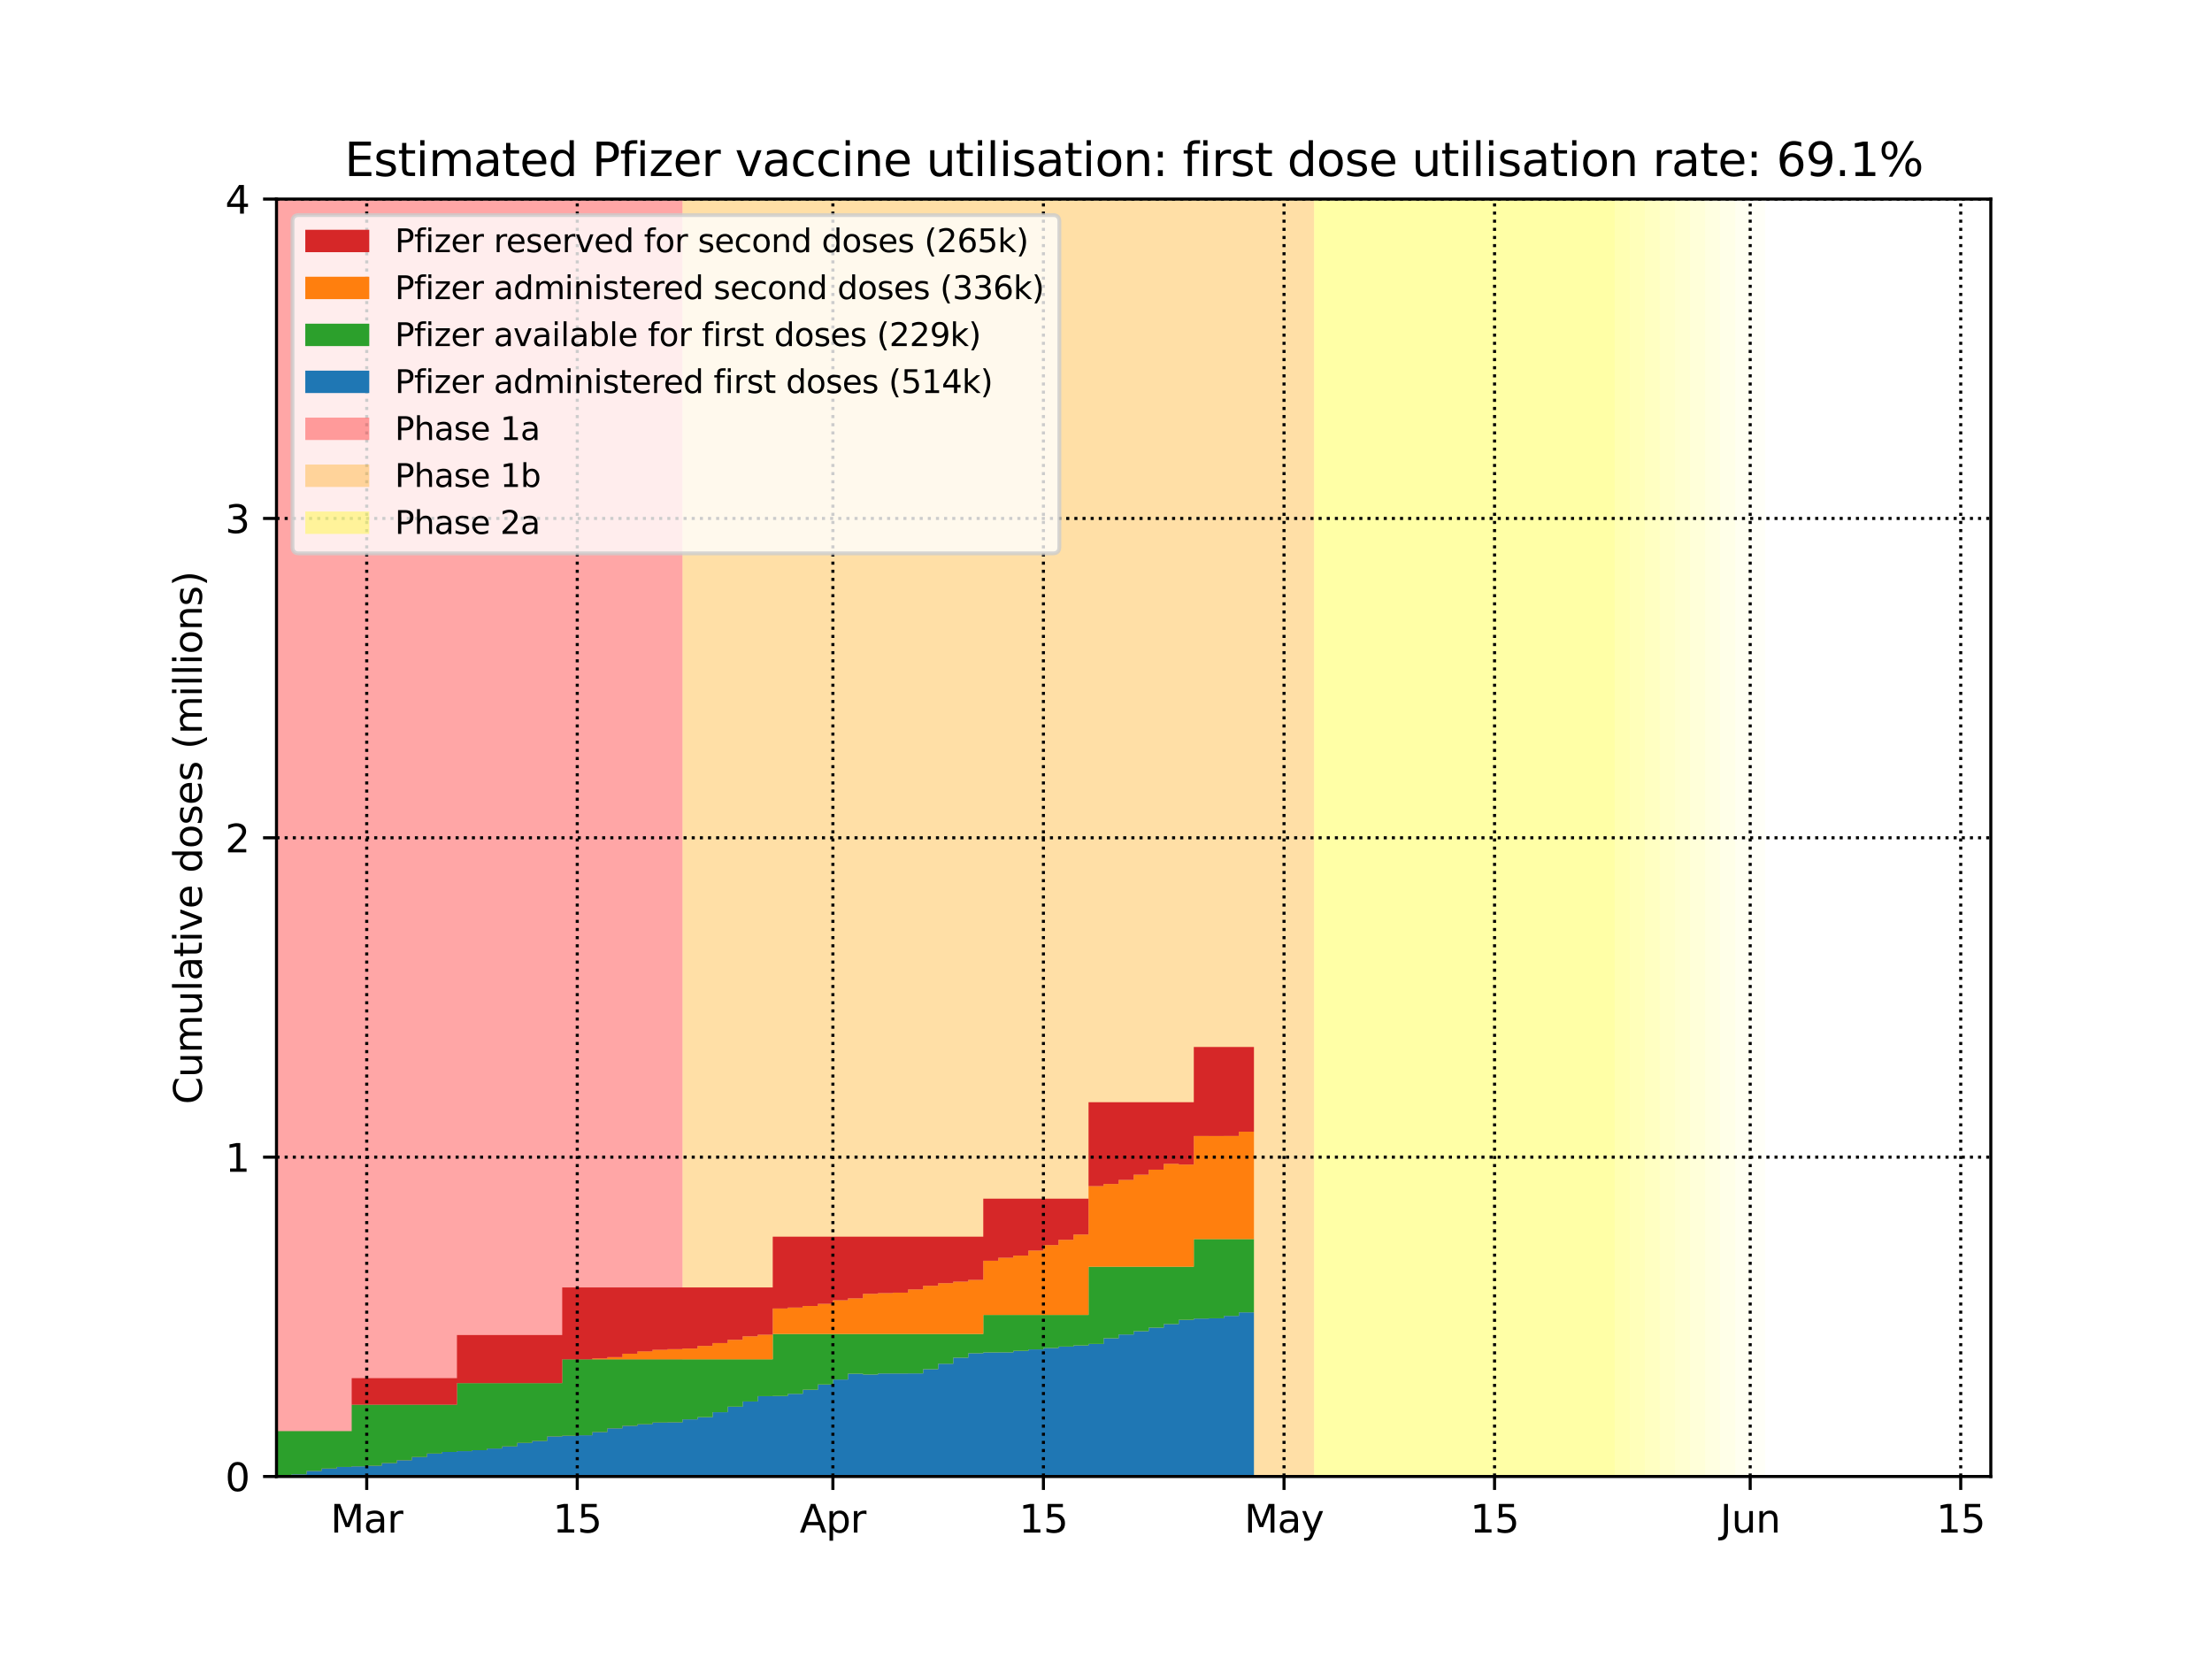 <?xml version="1.0" encoding="utf-8" standalone="no"?>
<!DOCTYPE svg PUBLIC "-//W3C//DTD SVG 1.1//EN"
  "http://www.w3.org/Graphics/SVG/1.1/DTD/svg11.dtd">
<svg height="432pt" version="1.1" viewBox="0 0 576 432" width="576pt" xmlns="http://www.w3.org/2000/svg" xmlns:xlink="http://www.w3.org/1999/xlink">
 <defs>
  <style type="text/css">*{stroke-linecap:butt;stroke-linejoin:round;}</style>
 </defs>
 <g id="figure_1">
  <g id="patch_1">
   <path d="M 0 432 
L 576 432 
L 576 0 
L 0 0 
z
" style="fill:#ffffff;"/>
  </g>
  <g id="axes_1">
   <g id="patch_2">
    <path d="M 72 384.48 
L 518.4 384.48 
L 518.4 51.84 
L 72 51.84 
z
" style="fill:#ffffff;"/>
   </g>
   <g id="PolyCollection_1">
    <defs>
     <path d="M 177.726 -47.52 
L 68.084 -47.52 
L 68.084 -380.16 
L 177.726 -380.16 
L 177.726 -380.16 
L 177.726 -47.52 
z
" id="m340f09d77c"/>
    </defs>
    <g clip-path="url(#p8beea98af8)">
     <use style="fill:#ff0000;fill-opacity:0.35;" x="0" xlink:href="#m340f09d77c" y="432"/>
    </g>
   </g>
   <g id="PolyCollection_2">
    <defs>
     <path d="M 342.189 -47.52 
L 177.726 -47.52 
L 177.726 -380.16 
L 342.189 -380.16 
L 342.189 -380.16 
L 342.189 -47.52 
z
" id="m78e92023d6"/>
    </defs>
    <g clip-path="url(#p8beea98af8)">
     <use style="fill:#ffa500;fill-opacity:0.35;" x="0" xlink:href="#m78e92023d6" y="432"/>
    </g>
   </g>
   <g id="PolyCollection_3">
    <defs>
     <path d="M 420.505 -47.52 
L 342.189 -47.52 
L 342.189 -380.16 
L 420.505 -380.16 
L 420.505 -380.16 
L 420.505 -47.52 
z
" id="mf0bfbf6212"/>
    </defs>
    <g clip-path="url(#p8beea98af8)">
     <use style="fill:#ffff00;fill-opacity:0.35;" x="0" xlink:href="#mf0bfbf6212" y="432"/>
    </g>
   </g>
   <g id="PolyCollection_4">
    <defs>
     <path d="M 424.421 -47.52 
L 420.505 -47.52 
L 420.505 -380.16 
L 424.421 -380.16 
L 424.421 -380.16 
L 424.421 -47.52 
z
" id="md87958a43e"/>
    </defs>
    <g clip-path="url(#p8beea98af8)">
     <use style="fill:#ffff00;fill-opacity:0.3;" x="0" xlink:href="#md87958a43e" y="432"/>
    </g>
   </g>
   <g id="PolyCollection_5">
    <defs>
     <path d="M 428.337 -47.52 
L 424.421 -47.52 
L 424.421 -380.16 
L 428.337 -380.16 
L 428.337 -380.16 
L 428.337 -47.52 
z
" id="ma94c6a7b16"/>
    </defs>
    <g clip-path="url(#p8beea98af8)">
     <use style="fill:#ffff00;fill-opacity:0.27;" x="0" xlink:href="#ma94c6a7b16" y="432"/>
    </g>
   </g>
   <g id="PolyCollection_6">
    <defs>
     <path d="M 432.253 -47.52 
L 428.337 -47.52 
L 428.337 -380.16 
L 432.253 -380.16 
L 432.253 -380.16 
L 432.253 -47.52 
z
" id="mb13b47452d"/>
    </defs>
    <g clip-path="url(#p8beea98af8)">
     <use style="fill:#ffff00;fill-opacity:0.24;" x="0" xlink:href="#mb13b47452d" y="432"/>
    </g>
   </g>
   <g id="PolyCollection_7">
    <defs>
     <path d="M 436.168 -47.52 
L 432.253 -47.52 
L 432.253 -380.16 
L 436.168 -380.16 
L 436.168 -380.16 
L 436.168 -47.52 
z
" id="m9bbdc97559"/>
    </defs>
    <g clip-path="url(#p8beea98af8)">
     <use style="fill:#ffff00;fill-opacity:0.21;" x="0" xlink:href="#m9bbdc97559" y="432"/>
    </g>
   </g>
   <g id="PolyCollection_8">
    <defs>
     <path d="M 440.084 -47.52 
L 436.168 -47.52 
L 436.168 -380.16 
L 440.084 -380.16 
L 440.084 -380.16 
L 440.084 -47.52 
z
" id="mc442f84d16"/>
    </defs>
    <g clip-path="url(#p8beea98af8)">
     <use style="fill:#ffff00;fill-opacity:0.18;" x="0" xlink:href="#mc442f84d16" y="432"/>
    </g>
   </g>
   <g id="PolyCollection_9">
    <defs>
     <path d="M 444 -47.52 
L 440.084 -47.52 
L 440.084 -380.16 
L 444 -380.16 
L 444 -380.16 
L 444 -47.52 
z
" id="mf31e34b66c"/>
    </defs>
    <g clip-path="url(#p8beea98af8)">
     <use style="fill:#ffff00;fill-opacity:0.15;" x="0" xlink:href="#mf31e34b66c" y="432"/>
    </g>
   </g>
   <g id="PolyCollection_10">
    <defs>
     <path d="M 447.916 -47.52 
L 444 -47.52 
L 444 -380.16 
L 447.916 -380.16 
L 447.916 -380.16 
L 447.916 -47.52 
z
" id="mb6425b4ad0"/>
    </defs>
    <g clip-path="url(#p8beea98af8)">
     <use style="fill:#ffff00;fill-opacity:0.12;" x="0" xlink:href="#mb6425b4ad0" y="432"/>
    </g>
   </g>
   <g id="PolyCollection_11">
    <defs>
     <path d="M 451.832 -47.52 
L 447.916 -47.52 
L 447.916 -380.16 
L 451.832 -380.16 
L 451.832 -380.16 
L 451.832 -47.52 
z
" id="m0b4c2db0f1"/>
    </defs>
    <g clip-path="url(#p8beea98af8)">
     <use style="fill:#ffff00;fill-opacity:0.09;" x="0" xlink:href="#m0b4c2db0f1" y="432"/>
    </g>
   </g>
   <g id="PolyCollection_12">
    <defs>
     <path d="M 455.747 -47.52 
L 451.832 -47.52 
L 451.832 -380.16 
L 455.747 -380.16 
L 455.747 -380.16 
L 455.747 -47.52 
z
" id="m2225b0875e"/>
    </defs>
    <g clip-path="url(#p8beea98af8)">
     <use style="fill:#ffff00;fill-opacity:0.06;" x="0" xlink:href="#m2225b0875e" y="432"/>
    </g>
   </g>
   <g id="PolyCollection_13">
    <defs>
     <path d="M 459.663 -47.52 
L 455.747 -47.52 
L 455.747 -380.16 
L 459.663 -380.16 
L 459.663 -380.16 
L 459.663 -47.52 
z
" id="m6fecb2bc9e"/>
    </defs>
    <g clip-path="url(#p8beea98af8)">
     <use style="fill:#ffff00;fill-opacity:0.03;" x="0" xlink:href="#m6fecb2bc9e" y="432"/>
    </g>
   </g>
   <g id="PolyCollection_14">
    <defs>
     <path d="M 72 -47.522 
L 72 -47.52 
L 72 -47.52 
L 75.916 -47.52 
L 75.916 -47.52 
L 79.832 -47.52 
L 79.832 -47.52 
L 83.747 -47.52 
L 83.747 -47.52 
L 87.663 -47.52 
L 87.663 -47.52 
L 91.579 -47.52 
L 91.579 -47.52 
L 95.495 -47.52 
L 95.495 -47.52 
L 99.411 -47.52 
L 99.411 -47.52 
L 103.326 -47.52 
L 103.326 -47.52 
L 107.242 -47.52 
L 107.242 -47.52 
L 111.158 -47.52 
L 111.158 -47.52 
L 115.074 -47.52 
L 115.074 -47.52 
L 118.989 -47.52 
L 118.989 -47.52 
L 122.905 -47.52 
L 122.905 -47.52 
L 126.821 -47.52 
L 126.821 -47.52 
L 130.737 -47.52 
L 130.737 -47.52 
L 134.653 -47.52 
L 134.653 -47.52 
L 138.568 -47.52 
L 138.568 -47.52 
L 142.484 -47.52 
L 142.484 -47.52 
L 146.4 -47.52 
L 146.4 -47.52 
L 150.316 -47.52 
L 150.316 -47.52 
L 154.232 -47.52 
L 154.232 -47.52 
L 158.147 -47.52 
L 158.147 -47.52 
L 162.063 -47.52 
L 162.063 -47.52 
L 165.979 -47.52 
L 165.979 -47.52 
L 169.895 -47.52 
L 169.895 -47.52 
L 173.811 -47.52 
L 173.811 -47.52 
L 177.726 -47.52 
L 177.726 -47.52 
L 181.642 -47.52 
L 181.642 -47.52 
L 185.558 -47.52 
L 185.558 -47.52 
L 189.474 -47.52 
L 189.474 -47.52 
L 193.389 -47.52 
L 193.389 -47.52 
L 197.305 -47.52 
L 197.305 -47.52 
L 201.221 -47.52 
L 201.221 -47.52 
L 205.137 -47.52 
L 205.137 -47.52 
L 209.053 -47.52 
L 209.053 -47.52 
L 212.968 -47.52 
L 212.968 -47.52 
L 216.884 -47.52 
L 216.884 -47.52 
L 220.8 -47.52 
L 220.8 -47.52 
L 224.716 -47.52 
L 224.716 -47.52 
L 228.632 -47.52 
L 228.632 -47.52 
L 232.547 -47.52 
L 232.547 -47.52 
L 236.463 -47.52 
L 236.463 -47.52 
L 240.379 -47.52 
L 240.379 -47.52 
L 244.295 -47.52 
L 244.295 -47.52 
L 248.211 -47.52 
L 248.211 -47.52 
L 252.126 -47.52 
L 252.126 -47.52 
L 256.042 -47.52 
L 256.042 -47.52 
L 259.958 -47.52 
L 259.958 -47.52 
L 263.874 -47.52 
L 263.874 -47.52 
L 267.789 -47.52 
L 267.789 -47.52 
L 271.705 -47.52 
L 271.705 -47.52 
L 275.621 -47.52 
L 275.621 -47.52 
L 279.537 -47.52 
L 279.537 -47.52 
L 283.453 -47.52 
L 283.453 -47.52 
L 287.368 -47.52 
L 287.368 -47.52 
L 291.284 -47.52 
L 291.284 -47.52 
L 295.2 -47.52 
L 295.2 -47.52 
L 299.116 -47.52 
L 299.116 -47.52 
L 303.032 -47.52 
L 303.032 -47.52 
L 306.947 -47.52 
L 306.947 -47.52 
L 310.863 -47.52 
L 310.863 -47.52 
L 314.779 -47.52 
L 314.779 -47.52 
L 318.695 -47.52 
L 318.695 -47.52 
L 322.611 -47.52 
L 322.611 -47.52 
L 326.526 -47.52 
L 326.526 -90.275 
L 326.526 -90.275 
L 322.611 -90.275 
L 322.611 -89.351 
L 318.695 -89.351 
L 318.695 -88.725 
L 314.779 -88.725 
L 314.779 -88.656 
L 310.863 -88.656 
L 310.863 -88.323 
L 306.947 -88.323 
L 306.947 -87.231 
L 303.032 -87.231 
L 303.032 -86.298 
L 299.116 -86.298 
L 299.116 -85.372 
L 295.2 -85.372 
L 295.2 -84.504 
L 291.284 -84.504 
L 291.284 -83.533 
L 287.368 -83.533 
L 287.368 -82.046 
L 283.453 -82.046 
L 283.453 -81.656 
L 279.537 -81.656 
L 279.537 -81.356 
L 275.621 -81.356 
L 275.621 -80.999 
L 271.705 -80.999 
L 271.705 -80.625 
L 267.789 -80.625 
L 267.789 -80.261 
L 263.874 -80.261 
L 263.874 -79.864 
L 259.958 -79.864 
L 259.958 -79.845 
L 256.042 -79.845 
L 256.042 -79.627 
L 252.126 -79.627 
L 252.126 -78.47 
L 248.211 -78.47 
L 248.211 -76.887 
L 244.295 -76.887 
L 244.295 -75.484 
L 240.379 -75.484 
L 240.379 -74.37 
L 236.463 -74.37 
L 236.463 -74.356 
L 232.547 -74.356 
L 232.547 -74.364 
L 228.632 -74.364 
L 228.632 -74.104 
L 224.716 -74.104 
L 224.716 -74.299 
L 220.8 -74.299 
L 220.8 -72.782 
L 216.884 -72.782 
L 216.884 -71.48 
L 212.968 -71.48 
L 212.968 -70.111 
L 209.053 -70.111 
L 209.053 -69.061 
L 205.137 -69.061 
L 205.137 -68.496 
L 201.221 -68.496 
L 201.221 -68.445 
L 197.305 -68.445 
L 197.305 -67.069 
L 193.389 -67.069 
L 193.389 -65.704 
L 189.474 -65.704 
L 189.474 -64.27 
L 185.558 -64.27 
L 185.558 -62.975 
L 181.642 -62.975 
L 181.642 -62.403 
L 177.726 -62.403 
L 177.726 -61.623 
L 173.811 -61.623 
L 173.811 -61.58 
L 169.895 -61.58 
L 169.895 -61.127 
L 165.979 -61.127 
L 165.979 -60.723 
L 162.063 -60.723 
L 162.063 -60.054 
L 158.147 -60.054 
L 158.147 -59.094 
L 154.232 -59.094 
L 154.232 -58.264 
L 150.316 -58.264 
L 150.316 -58.14 
L 146.4 -58.14 
L 146.4 -57.957 
L 142.484 -57.957 
L 142.484 -56.77 
L 138.568 -56.77 
L 138.568 -56.275 
L 134.653 -56.275 
L 134.653 -55.353 
L 130.737 -55.353 
L 130.737 -54.799 
L 126.821 -54.799 
L 126.821 -54.381 
L 122.905 -54.381 
L 122.905 -54.134 
L 118.989 -54.134 
L 118.989 -53.918 
L 115.074 -53.918 
L 115.074 -53.496 
L 111.158 -53.496 
L 111.158 -52.593 
L 107.242 -52.593 
L 107.242 -51.748 
L 103.326 -51.748 
L 103.326 -51.005 
L 99.411 -51.005 
L 99.411 -50.323 
L 95.495 -50.323 
L 95.495 -50.172 
L 91.579 -50.172 
L 91.579 -50.015 
L 87.663 -50.015 
L 87.663 -49.599 
L 83.747 -49.599 
L 83.747 -48.975 
L 79.832 -48.975 
L 79.832 -48.094 
L 75.916 -48.094 
L 75.916 -47.759 
L 72 -47.759 
L 72 -47.522 
z
" id="m96dd56701d"/>
    </defs>
    <g clip-path="url(#p8beea98af8)">
     <use style="fill:#1f77b4;" x="0" xlink:href="#m96dd56701d" y="432"/>
    </g>
   </g>
   <g id="PolyCollection_15">
    <defs>
     <path d="M 72 -59.329 
L 72 -47.522 
L 72 -47.759 
L 75.916 -47.759 
L 75.916 -48.094 
L 79.832 -48.094 
L 79.832 -48.975 
L 83.747 -48.975 
L 83.747 -49.599 
L 87.663 -49.599 
L 87.663 -50.015 
L 91.579 -50.015 
L 91.579 -50.172 
L 95.495 -50.172 
L 95.495 -50.323 
L 99.411 -50.323 
L 99.411 -51.005 
L 103.326 -51.005 
L 103.326 -51.748 
L 107.242 -51.748 
L 107.242 -52.593 
L 111.158 -52.593 
L 111.158 -53.496 
L 115.074 -53.496 
L 115.074 -53.918 
L 118.989 -53.918 
L 118.989 -54.134 
L 122.905 -54.134 
L 122.905 -54.381 
L 126.821 -54.381 
L 126.821 -54.799 
L 130.737 -54.799 
L 130.737 -55.353 
L 134.653 -55.353 
L 134.653 -56.275 
L 138.568 -56.275 
L 138.568 -56.77 
L 142.484 -56.77 
L 142.484 -57.957 
L 146.4 -57.957 
L 146.4 -58.14 
L 150.316 -58.14 
L 150.316 -58.264 
L 154.232 -58.264 
L 154.232 -59.094 
L 158.147 -59.094 
L 158.147 -60.054 
L 162.063 -60.054 
L 162.063 -60.723 
L 165.979 -60.723 
L 165.979 -61.127 
L 169.895 -61.127 
L 169.895 -61.58 
L 173.811 -61.58 
L 173.811 -61.623 
L 177.726 -61.623 
L 177.726 -62.403 
L 181.642 -62.403 
L 181.642 -62.975 
L 185.558 -62.975 
L 185.558 -64.27 
L 189.474 -64.27 
L 189.474 -65.704 
L 193.389 -65.704 
L 193.389 -67.069 
L 197.305 -67.069 
L 197.305 -68.445 
L 201.221 -68.445 
L 201.221 -68.496 
L 205.137 -68.496 
L 205.137 -69.061 
L 209.053 -69.061 
L 209.053 -70.111 
L 212.968 -70.111 
L 212.968 -71.48 
L 216.884 -71.48 
L 216.884 -72.782 
L 220.8 -72.782 
L 220.8 -74.299 
L 224.716 -74.299 
L 224.716 -74.104 
L 228.632 -74.104 
L 228.632 -74.364 
L 232.547 -74.364 
L 232.547 -74.356 
L 236.463 -74.356 
L 236.463 -74.37 
L 240.379 -74.37 
L 240.379 -75.484 
L 244.295 -75.484 
L 244.295 -76.887 
L 248.211 -76.887 
L 248.211 -78.47 
L 252.126 -78.47 
L 252.126 -79.627 
L 256.042 -79.627 
L 256.042 -79.845 
L 259.958 -79.845 
L 259.958 -79.864 
L 263.874 -79.864 
L 263.874 -80.261 
L 267.789 -80.261 
L 267.789 -80.625 
L 271.705 -80.625 
L 271.705 -80.999 
L 275.621 -80.999 
L 275.621 -81.356 
L 279.537 -81.356 
L 279.537 -81.656 
L 283.453 -81.656 
L 283.453 -82.046 
L 287.368 -82.046 
L 287.368 -83.533 
L 291.284 -83.533 
L 291.284 -84.504 
L 295.2 -84.504 
L 295.2 -85.372 
L 299.116 -85.372 
L 299.116 -86.298 
L 303.032 -86.298 
L 303.032 -87.231 
L 306.947 -87.231 
L 306.947 -88.323 
L 310.863 -88.323 
L 310.863 -88.656 
L 314.779 -88.656 
L 314.779 -88.725 
L 318.695 -88.725 
L 318.695 -89.351 
L 322.611 -89.351 
L 322.611 -90.275 
L 326.526 -90.275 
L 326.526 -109.349 
L 326.526 -109.349 
L 322.611 -109.349 
L 322.611 -109.349 
L 318.695 -109.349 
L 318.695 -109.349 
L 314.779 -109.349 
L 314.779 -109.349 
L 310.863 -109.349 
L 310.863 -102.156 
L 306.947 -102.156 
L 306.947 -102.156 
L 303.032 -102.156 
L 303.032 -102.156 
L 299.116 -102.156 
L 299.116 -102.156 
L 295.2 -102.156 
L 295.2 -102.156 
L 291.284 -102.156 
L 291.284 -102.156 
L 287.368 -102.156 
L 287.368 -102.156 
L 283.453 -102.156 
L 283.453 -89.599 
L 279.537 -89.599 
L 279.537 -89.599 
L 275.621 -89.599 
L 275.621 -89.599 
L 271.705 -89.599 
L 271.705 -89.599 
L 267.789 -89.599 
L 267.789 -89.599 
L 263.874 -89.599 
L 263.874 -89.599 
L 259.958 -89.599 
L 259.958 -89.599 
L 256.042 -89.599 
L 256.042 -84.651 
L 252.126 -84.651 
L 252.126 -84.651 
L 248.211 -84.651 
L 248.211 -84.651 
L 244.295 -84.651 
L 244.295 -84.651 
L 240.379 -84.651 
L 240.379 -84.651 
L 236.463 -84.651 
L 236.463 -84.651 
L 232.547 -84.651 
L 232.547 -84.651 
L 228.632 -84.651 
L 228.632 -84.651 
L 224.716 -84.651 
L 224.716 -84.651 
L 220.8 -84.651 
L 220.8 -84.651 
L 216.884 -84.651 
L 216.884 -84.651 
L 212.968 -84.651 
L 212.968 -84.651 
L 209.053 -84.651 
L 209.053 -84.651 
L 205.137 -84.651 
L 205.137 -84.651 
L 201.221 -84.651 
L 201.221 -78.04 
L 197.305 -78.04 
L 197.305 -78.04 
L 193.389 -78.04 
L 193.389 -78.04 
L 189.474 -78.04 
L 189.474 -78.04 
L 185.558 -78.04 
L 185.558 -78.04 
L 181.642 -78.04 
L 181.642 -78.04 
L 177.726 -78.04 
L 177.726 -78.04 
L 173.811 -78.04 
L 173.811 -78.04 
L 169.895 -78.04 
L 169.895 -78.04 
L 165.979 -78.04 
L 165.979 -78.04 
L 162.063 -78.04 
L 162.063 -78.04 
L 158.147 -78.04 
L 158.147 -78.04 
L 154.232 -78.04 
L 154.232 -78.04 
L 150.316 -78.04 
L 150.316 -78.04 
L 146.4 -78.04 
L 146.4 -71.844 
L 142.484 -71.844 
L 142.484 -71.844 
L 138.568 -71.844 
L 138.568 -71.844 
L 134.653 -71.844 
L 134.653 -71.844 
L 130.737 -71.844 
L 130.737 -71.844 
L 126.821 -71.844 
L 126.821 -71.844 
L 122.905 -71.844 
L 122.905 -71.844 
L 118.989 -71.844 
L 118.989 -66.231 
L 115.074 -66.231 
L 115.074 -66.231 
L 111.158 -66.231 
L 111.158 -66.231 
L 107.242 -66.231 
L 107.242 -66.231 
L 103.326 -66.231 
L 103.326 -66.231 
L 99.411 -66.231 
L 99.411 -66.231 
L 95.495 -66.231 
L 95.495 -66.231 
L 91.579 -66.231 
L 91.579 -59.329 
L 87.663 -59.329 
L 87.663 -59.329 
L 83.747 -59.329 
L 83.747 -59.329 
L 79.832 -59.329 
L 79.832 -59.329 
L 75.916 -59.329 
L 75.916 -59.329 
L 72 -59.329 
L 72 -59.329 
z
" id="mf09929c160"/>
    </defs>
    <g clip-path="url(#p8beea98af8)">
     <use style="fill:#2ca02c;" x="0" xlink:href="#mf09929c160" y="432"/>
    </g>
   </g>
   <g id="PolyCollection_16">
    <defs>
     <path d="M 72 -59.329 
L 72 -59.329 
L 72 -59.329 
L 75.916 -59.329 
L 75.916 -59.329 
L 79.832 -59.329 
L 79.832 -59.329 
L 83.747 -59.329 
L 83.747 -59.329 
L 87.663 -59.329 
L 87.663 -59.329 
L 91.579 -59.329 
L 91.579 -66.231 
L 95.495 -66.231 
L 95.495 -66.231 
L 99.411 -66.231 
L 99.411 -66.231 
L 103.326 -66.231 
L 103.326 -66.231 
L 107.242 -66.231 
L 107.242 -66.231 
L 111.158 -66.231 
L 111.158 -66.231 
L 115.074 -66.231 
L 115.074 -66.231 
L 118.989 -66.231 
L 118.989 -71.844 
L 122.905 -71.844 
L 122.905 -71.844 
L 126.821 -71.844 
L 126.821 -71.844 
L 130.737 -71.844 
L 130.737 -71.844 
L 134.653 -71.844 
L 134.653 -71.844 
L 138.568 -71.844 
L 138.568 -71.844 
L 142.484 -71.844 
L 142.484 -71.844 
L 146.4 -71.844 
L 146.4 -78.04 
L 150.316 -78.04 
L 150.316 -78.04 
L 154.232 -78.04 
L 154.232 -78.04 
L 158.147 -78.04 
L 158.147 -78.04 
L 162.063 -78.04 
L 162.063 -78.04 
L 165.979 -78.04 
L 165.979 -78.04 
L 169.895 -78.04 
L 169.895 -78.04 
L 173.811 -78.04 
L 173.811 -78.04 
L 177.726 -78.04 
L 177.726 -78.04 
L 181.642 -78.04 
L 181.642 -78.04 
L 185.558 -78.04 
L 185.558 -78.04 
L 189.474 -78.04 
L 189.474 -78.04 
L 193.389 -78.04 
L 193.389 -78.04 
L 197.305 -78.04 
L 197.305 -78.04 
L 201.221 -78.04 
L 201.221 -84.651 
L 205.137 -84.651 
L 205.137 -84.651 
L 209.053 -84.651 
L 209.053 -84.651 
L 212.968 -84.651 
L 212.968 -84.651 
L 216.884 -84.651 
L 216.884 -84.651 
L 220.8 -84.651 
L 220.8 -84.651 
L 224.716 -84.651 
L 224.716 -84.651 
L 228.632 -84.651 
L 228.632 -84.651 
L 232.547 -84.651 
L 232.547 -84.651 
L 236.463 -84.651 
L 236.463 -84.651 
L 240.379 -84.651 
L 240.379 -84.651 
L 244.295 -84.651 
L 244.295 -84.651 
L 248.211 -84.651 
L 248.211 -84.651 
L 252.126 -84.651 
L 252.126 -84.651 
L 256.042 -84.651 
L 256.042 -89.599 
L 259.958 -89.599 
L 259.958 -89.599 
L 263.874 -89.599 
L 263.874 -89.599 
L 267.789 -89.599 
L 267.789 -89.599 
L 271.705 -89.599 
L 271.705 -89.599 
L 275.621 -89.599 
L 275.621 -89.599 
L 279.537 -89.599 
L 279.537 -89.599 
L 283.453 -89.599 
L 283.453 -102.156 
L 287.368 -102.156 
L 287.368 -102.156 
L 291.284 -102.156 
L 291.284 -102.156 
L 295.2 -102.156 
L 295.2 -102.156 
L 299.116 -102.156 
L 299.116 -102.156 
L 303.032 -102.156 
L 303.032 -102.156 
L 306.947 -102.156 
L 306.947 -102.156 
L 310.863 -102.156 
L 310.863 -109.349 
L 314.779 -109.349 
L 314.779 -109.349 
L 318.695 -109.349 
L 318.695 -109.349 
L 322.611 -109.349 
L 322.611 -109.349 
L 326.526 -109.349 
L 326.526 -137.314 
L 326.526 -137.314 
L 322.611 -137.314 
L 322.611 -136.2 
L 318.695 -136.2 
L 318.695 -136.186 
L 314.779 -136.186 
L 314.779 -136.193 
L 310.863 -136.193 
L 310.863 -128.74 
L 306.947 -128.74 
L 306.947 -128.936 
L 303.032 -128.936 
L 303.032 -127.418 
L 299.116 -127.418 
L 299.116 -126.116 
L 295.2 -126.116 
L 295.2 -124.747 
L 291.284 -124.747 
L 291.284 -123.697 
L 287.368 -123.697 
L 287.368 -123.132 
L 283.453 -123.132 
L 283.453 -110.524 
L 279.537 -110.524 
L 279.537 -109.148 
L 275.621 -109.148 
L 275.621 -107.783 
L 271.705 -107.783 
L 271.705 -106.349 
L 267.789 -106.349 
L 267.789 -105.054 
L 263.874 -105.054 
L 263.874 -104.482 
L 259.958 -104.482 
L 259.958 -103.702 
L 256.042 -103.702 
L 256.042 -98.711 
L 252.126 -98.711 
L 252.126 -98.258 
L 248.211 -98.258 
L 248.211 -97.853 
L 244.295 -97.853 
L 244.295 -97.185 
L 240.379 -97.185 
L 240.379 -96.225 
L 236.463 -96.225 
L 236.463 -95.395 
L 232.547 -95.395 
L 232.547 -95.271 
L 228.632 -95.271 
L 228.632 -95.088 
L 224.716 -95.088 
L 224.716 -93.901 
L 220.8 -93.901 
L 220.8 -93.406 
L 216.884 -93.406 
L 216.884 -92.484 
L 212.968 -92.484 
L 212.968 -91.93 
L 209.053 -91.93 
L 209.053 -91.512 
L 205.137 -91.512 
L 205.137 -91.265 
L 201.221 -91.265 
L 201.221 -84.438 
L 197.305 -84.438 
L 197.305 -84.016 
L 193.389 -84.016 
L 193.389 -83.113 
L 189.474 -83.113 
L 189.474 -82.268 
L 185.558 -82.268 
L 185.558 -81.525 
L 181.642 -81.525 
L 181.642 -80.842 
L 177.726 -80.842 
L 177.726 -80.692 
L 173.811 -80.692 
L 173.811 -80.535 
L 169.895 -80.535 
L 169.895 -80.119 
L 165.979 -80.119 
L 165.979 -79.495 
L 162.063 -79.495 
L 162.063 -78.614 
L 158.147 -78.614 
L 158.147 -78.279 
L 154.232 -78.279 
L 154.232 -78.041 
L 150.316 -78.041 
L 150.316 -78.04 
L 146.4 -78.04 
L 146.4 -71.844 
L 142.484 -71.844 
L 142.484 -71.844 
L 138.568 -71.844 
L 138.568 -71.844 
L 134.653 -71.844 
L 134.653 -71.844 
L 130.737 -71.844 
L 130.737 -71.844 
L 126.821 -71.844 
L 126.821 -71.844 
L 122.905 -71.844 
L 122.905 -71.844 
L 118.989 -71.844 
L 118.989 -66.231 
L 115.074 -66.231 
L 115.074 -66.231 
L 111.158 -66.231 
L 111.158 -66.231 
L 107.242 -66.231 
L 107.242 -66.231 
L 103.326 -66.231 
L 103.326 -66.231 
L 99.411 -66.231 
L 99.411 -66.231 
L 95.495 -66.231 
L 95.495 -66.231 
L 91.579 -66.231 
L 91.579 -59.329 
L 87.663 -59.329 
L 87.663 -59.329 
L 83.747 -59.329 
L 83.747 -59.329 
L 79.832 -59.329 
L 79.832 -59.329 
L 75.916 -59.329 
L 75.916 -59.329 
L 72 -59.329 
L 72 -59.329 
z
" id="m30ee7625a6"/>
    </defs>
    <g clip-path="url(#p8beea98af8)">
     <use style="fill:#ff7f0e;" x="0" xlink:href="#m30ee7625a6" y="432"/>
    </g>
   </g>
   <g id="PolyCollection_17">
    <defs>
     <path d="M 72 -59.329 
L 72 -59.329 
L 72 -59.329 
L 75.916 -59.329 
L 75.916 -59.329 
L 79.832 -59.329 
L 79.832 -59.329 
L 83.747 -59.329 
L 83.747 -59.329 
L 87.663 -59.329 
L 87.663 -59.329 
L 91.579 -59.329 
L 91.579 -66.231 
L 95.495 -66.231 
L 95.495 -66.231 
L 99.411 -66.231 
L 99.411 -66.231 
L 103.326 -66.231 
L 103.326 -66.231 
L 107.242 -66.231 
L 107.242 -66.231 
L 111.158 -66.231 
L 111.158 -66.231 
L 115.074 -66.231 
L 115.074 -66.231 
L 118.989 -66.231 
L 118.989 -71.844 
L 122.905 -71.844 
L 122.905 -71.844 
L 126.821 -71.844 
L 126.821 -71.844 
L 130.737 -71.844 
L 130.737 -71.844 
L 134.653 -71.844 
L 134.653 -71.844 
L 138.568 -71.844 
L 138.568 -71.844 
L 142.484 -71.844 
L 142.484 -71.844 
L 146.4 -71.844 
L 146.4 -78.04 
L 150.316 -78.04 
L 150.316 -78.041 
L 154.232 -78.041 
L 154.232 -78.279 
L 158.147 -78.279 
L 158.147 -78.614 
L 162.063 -78.614 
L 162.063 -79.495 
L 165.979 -79.495 
L 165.979 -80.119 
L 169.895 -80.119 
L 169.895 -80.535 
L 173.811 -80.535 
L 173.811 -80.692 
L 177.726 -80.692 
L 177.726 -80.842 
L 181.642 -80.842 
L 181.642 -81.525 
L 185.558 -81.525 
L 185.558 -82.268 
L 189.474 -82.268 
L 189.474 -83.113 
L 193.389 -83.113 
L 193.389 -84.016 
L 197.305 -84.016 
L 197.305 -84.438 
L 201.221 -84.438 
L 201.221 -91.265 
L 205.137 -91.265 
L 205.137 -91.512 
L 209.053 -91.512 
L 209.053 -91.93 
L 212.968 -91.93 
L 212.968 -92.484 
L 216.884 -92.484 
L 216.884 -93.406 
L 220.8 -93.406 
L 220.8 -93.901 
L 224.716 -93.901 
L 224.716 -95.088 
L 228.632 -95.088 
L 228.632 -95.271 
L 232.547 -95.271 
L 232.547 -95.395 
L 236.463 -95.395 
L 236.463 -96.225 
L 240.379 -96.225 
L 240.379 -97.185 
L 244.295 -97.185 
L 244.295 -97.853 
L 248.211 -97.853 
L 248.211 -98.258 
L 252.126 -98.258 
L 252.126 -98.711 
L 256.042 -98.711 
L 256.042 -103.702 
L 259.958 -103.702 
L 259.958 -104.482 
L 263.874 -104.482 
L 263.874 -105.054 
L 267.789 -105.054 
L 267.789 -106.349 
L 271.705 -106.349 
L 271.705 -107.783 
L 275.621 -107.783 
L 275.621 -109.148 
L 279.537 -109.148 
L 279.537 -110.524 
L 283.453 -110.524 
L 283.453 -123.132 
L 287.368 -123.132 
L 287.368 -123.697 
L 291.284 -123.697 
L 291.284 -124.747 
L 295.2 -124.747 
L 295.2 -126.116 
L 299.116 -126.116 
L 299.116 -127.418 
L 303.032 -127.418 
L 303.032 -128.936 
L 306.947 -128.936 
L 306.947 -128.74 
L 310.863 -128.74 
L 310.863 -136.193 
L 314.779 -136.193 
L 314.779 -136.186 
L 318.695 -136.186 
L 318.695 -136.2 
L 322.611 -136.2 
L 322.611 -137.314 
L 326.526 -137.314 
L 326.526 -159.37 
L 326.526 -159.37 
L 322.611 -159.37 
L 322.611 -159.37 
L 318.695 -159.37 
L 318.695 -159.37 
L 314.779 -159.37 
L 314.779 -159.37 
L 310.863 -159.37 
L 310.863 -144.984 
L 306.947 -144.984 
L 306.947 -144.984 
L 303.032 -144.984 
L 303.032 -144.984 
L 299.116 -144.984 
L 299.116 -144.984 
L 295.2 -144.984 
L 295.2 -144.984 
L 291.284 -144.984 
L 291.284 -144.984 
L 287.368 -144.984 
L 287.368 -144.984 
L 283.453 -144.984 
L 283.453 -119.869 
L 279.537 -119.869 
L 279.537 -119.869 
L 275.621 -119.869 
L 275.621 -119.869 
L 271.705 -119.869 
L 271.705 -119.869 
L 267.789 -119.869 
L 267.789 -119.869 
L 263.874 -119.869 
L 263.874 -119.869 
L 259.958 -119.869 
L 259.958 -119.869 
L 256.042 -119.869 
L 256.042 -109.973 
L 252.126 -109.973 
L 252.126 -109.973 
L 248.211 -109.973 
L 248.211 -109.973 
L 244.295 -109.973 
L 244.295 -109.973 
L 240.379 -109.973 
L 240.379 -109.973 
L 236.463 -109.973 
L 236.463 -109.973 
L 232.547 -109.973 
L 232.547 -109.973 
L 228.632 -109.973 
L 228.632 -109.973 
L 224.716 -109.973 
L 224.716 -109.973 
L 220.8 -109.973 
L 220.8 -109.973 
L 216.884 -109.973 
L 216.884 -109.973 
L 212.968 -109.973 
L 212.968 -109.973 
L 209.053 -109.973 
L 209.053 -109.973 
L 205.137 -109.973 
L 205.137 -109.973 
L 201.221 -109.973 
L 201.221 -96.751 
L 197.305 -96.751 
L 197.305 -96.751 
L 193.389 -96.751 
L 193.389 -96.751 
L 189.474 -96.751 
L 189.474 -96.751 
L 185.558 -96.751 
L 185.558 -96.751 
L 181.642 -96.751 
L 181.642 -96.751 
L 177.726 -96.751 
L 177.726 -96.751 
L 173.811 -96.751 
L 173.811 -96.751 
L 169.895 -96.751 
L 169.895 -96.751 
L 165.979 -96.751 
L 165.979 -96.751 
L 162.063 -96.751 
L 162.063 -96.751 
L 158.147 -96.751 
L 158.147 -96.751 
L 154.232 -96.751 
L 154.232 -96.751 
L 150.316 -96.751 
L 150.316 -96.751 
L 146.4 -96.751 
L 146.4 -84.36 
L 142.484 -84.36 
L 142.484 -84.36 
L 138.568 -84.36 
L 138.568 -84.36 
L 134.653 -84.36 
L 134.653 -84.36 
L 130.737 -84.36 
L 130.737 -84.36 
L 126.821 -84.36 
L 126.821 -84.36 
L 122.905 -84.36 
L 122.905 -84.36 
L 118.989 -84.36 
L 118.989 -73.133 
L 115.074 -73.133 
L 115.074 -73.133 
L 111.158 -73.133 
L 111.158 -73.133 
L 107.242 -73.133 
L 107.242 -73.133 
L 103.326 -73.133 
L 103.326 -73.133 
L 99.411 -73.133 
L 99.411 -73.133 
L 95.495 -73.133 
L 95.495 -73.133 
L 91.579 -73.133 
L 91.579 -59.329 
L 87.663 -59.329 
L 87.663 -59.329 
L 83.747 -59.329 
L 83.747 -59.329 
L 79.832 -59.329 
L 79.832 -59.329 
L 75.916 -59.329 
L 75.916 -59.329 
L 72 -59.329 
L 72 -59.329 
z
" id="m6c58729f40"/>
    </defs>
    <g clip-path="url(#p8beea98af8)">
     <use style="fill:#d62728;" x="0" xlink:href="#m6c58729f40" y="432"/>
    </g>
   </g>
   <g id="matplotlib.axis_1">
    <g id="xtick_1">
     <g id="line2d_1">
      <path clip-path="url(#p8beea98af8)" d="M 95.495 384.48 
L 95.495 51.84 
" style="fill:none;stroke:#000000;stroke-dasharray:0.8,1.32;stroke-dashoffset:0;stroke-width:0.8;"/>
     </g>
     <g id="line2d_2">
      <defs>
       <path d="M 0 0 
L 0 3.5 
" id="m6805d630b7" style="stroke:#000000;stroke-width:0.8;"/>
      </defs>
      <g>
       <use style="stroke:#000000;stroke-width:0.8;" x="95.495" xlink:href="#m6805d630b7" y="384.48"/>
      </g>
     </g>
     <g id="text_1">
      <!-- Mar -->
      <g transform="translate(86.061 399.078)scale(0.1 -0.1)">
       <defs>
        <path d="M 628 4666 
L 1569 4666 
L 2759 1491 
L 3956 4666 
L 4897 4666 
L 4897 0 
L 4281 0 
L 4281 4097 
L 3078 897 
L 2444 897 
L 1241 4097 
L 1241 0 
L 628 0 
L 628 4666 
z
" id="DejaVuSans-4d" transform="scale(0.016)"/>
        <path d="M 2194 1759 
Q 1497 1759 1228 1600 
Q 959 1441 959 1056 
Q 959 750 1161 570 
Q 1363 391 1709 391 
Q 2188 391 2477 730 
Q 2766 1069 2766 1631 
L 2766 1759 
L 2194 1759 
z
M 3341 1997 
L 3341 0 
L 2766 0 
L 2766 531 
Q 2569 213 2275 61 
Q 1981 -91 1556 -91 
Q 1019 -91 701 211 
Q 384 513 384 1019 
Q 384 1609 779 1909 
Q 1175 2209 1959 2209 
L 2766 2209 
L 2766 2266 
Q 2766 2663 2505 2880 
Q 2244 3097 1772 3097 
Q 1472 3097 1187 3025 
Q 903 2953 641 2809 
L 641 3341 
Q 956 3463 1253 3523 
Q 1550 3584 1831 3584 
Q 2591 3584 2966 3190 
Q 3341 2797 3341 1997 
z
" id="DejaVuSans-61" transform="scale(0.016)"/>
        <path d="M 2631 2963 
Q 2534 3019 2420 3045 
Q 2306 3072 2169 3072 
Q 1681 3072 1420 2755 
Q 1159 2438 1159 1844 
L 1159 0 
L 581 0 
L 581 3500 
L 1159 3500 
L 1159 2956 
Q 1341 3275 1631 3429 
Q 1922 3584 2338 3584 
Q 2397 3584 2469 3576 
Q 2541 3569 2628 3553 
L 2631 2963 
z
" id="DejaVuSans-72" transform="scale(0.016)"/>
       </defs>
       <use xlink:href="#DejaVuSans-4d"/>
       <use x="86.279" xlink:href="#DejaVuSans-61"/>
       <use x="147.559" xlink:href="#DejaVuSans-72"/>
      </g>
     </g>
    </g>
    <g id="xtick_2">
     <g id="line2d_3">
      <path clip-path="url(#p8beea98af8)" d="M 150.316 384.48 
L 150.316 51.84 
" style="fill:none;stroke:#000000;stroke-dasharray:0.8,1.32;stroke-dashoffset:0;stroke-width:0.8;"/>
     </g>
     <g id="line2d_4">
      <g>
       <use style="stroke:#000000;stroke-width:0.8;" x="150.316" xlink:href="#m6805d630b7" y="384.48"/>
      </g>
     </g>
     <g id="text_2">
      <!-- 15 -->
      <g transform="translate(143.953 399.078)scale(0.1 -0.1)">
       <defs>
        <path d="M 794 531 
L 1825 531 
L 1825 4091 
L 703 3866 
L 703 4441 
L 1819 4666 
L 2450 4666 
L 2450 531 
L 3481 531 
L 3481 0 
L 794 0 
L 794 531 
z
" id="DejaVuSans-31" transform="scale(0.016)"/>
        <path d="M 691 4666 
L 3169 4666 
L 3169 4134 
L 1269 4134 
L 1269 2991 
Q 1406 3038 1543 3061 
Q 1681 3084 1819 3084 
Q 2600 3084 3056 2656 
Q 3513 2228 3513 1497 
Q 3513 744 3044 326 
Q 2575 -91 1722 -91 
Q 1428 -91 1123 -41 
Q 819 9 494 109 
L 494 744 
Q 775 591 1075 516 
Q 1375 441 1709 441 
Q 2250 441 2565 725 
Q 2881 1009 2881 1497 
Q 2881 1984 2565 2268 
Q 2250 2553 1709 2553 
Q 1456 2553 1204 2497 
Q 953 2441 691 2322 
L 691 4666 
z
" id="DejaVuSans-35" transform="scale(0.016)"/>
       </defs>
       <use xlink:href="#DejaVuSans-31"/>
       <use x="63.623" xlink:href="#DejaVuSans-35"/>
      </g>
     </g>
    </g>
    <g id="xtick_3">
     <g id="line2d_5">
      <path clip-path="url(#p8beea98af8)" d="M 216.884 384.48 
L 216.884 51.84 
" style="fill:none;stroke:#000000;stroke-dasharray:0.8,1.32;stroke-dashoffset:0;stroke-width:0.8;"/>
     </g>
     <g id="line2d_6">
      <g>
       <use style="stroke:#000000;stroke-width:0.8;" x="216.884" xlink:href="#m6805d630b7" y="384.48"/>
      </g>
     </g>
     <g id="text_3">
      <!-- Apr -->
      <g transform="translate(208.234 399.078)scale(0.1 -0.1)">
       <defs>
        <path d="M 2188 4044 
L 1331 1722 
L 3047 1722 
L 2188 4044 
z
M 1831 4666 
L 2547 4666 
L 4325 0 
L 3669 0 
L 3244 1197 
L 1141 1197 
L 716 0 
L 50 0 
L 1831 4666 
z
" id="DejaVuSans-41" transform="scale(0.016)"/>
        <path d="M 1159 525 
L 1159 -1331 
L 581 -1331 
L 581 3500 
L 1159 3500 
L 1159 2969 
Q 1341 3281 1617 3432 
Q 1894 3584 2278 3584 
Q 2916 3584 3314 3078 
Q 3713 2572 3713 1747 
Q 3713 922 3314 415 
Q 2916 -91 2278 -91 
Q 1894 -91 1617 61 
Q 1341 213 1159 525 
z
M 3116 1747 
Q 3116 2381 2855 2742 
Q 2594 3103 2138 3103 
Q 1681 3103 1420 2742 
Q 1159 2381 1159 1747 
Q 1159 1113 1420 752 
Q 1681 391 2138 391 
Q 2594 391 2855 752 
Q 3116 1113 3116 1747 
z
" id="DejaVuSans-70" transform="scale(0.016)"/>
       </defs>
       <use xlink:href="#DejaVuSans-41"/>
       <use x="68.408" xlink:href="#DejaVuSans-70"/>
       <use x="131.885" xlink:href="#DejaVuSans-72"/>
      </g>
     </g>
    </g>
    <g id="xtick_4">
     <g id="line2d_7">
      <path clip-path="url(#p8beea98af8)" d="M 271.705 384.48 
L 271.705 51.84 
" style="fill:none;stroke:#000000;stroke-dasharray:0.8,1.32;stroke-dashoffset:0;stroke-width:0.8;"/>
     </g>
     <g id="line2d_8">
      <g>
       <use style="stroke:#000000;stroke-width:0.8;" x="271.705" xlink:href="#m6805d630b7" y="384.48"/>
      </g>
     </g>
     <g id="text_4">
      <!-- 15 -->
      <g transform="translate(265.343 399.078)scale(0.1 -0.1)">
       <use xlink:href="#DejaVuSans-31"/>
       <use x="63.623" xlink:href="#DejaVuSans-35"/>
      </g>
     </g>
    </g>
    <g id="xtick_5">
     <g id="line2d_9">
      <path clip-path="url(#p8beea98af8)" d="M 334.358 384.48 
L 334.358 51.84 
" style="fill:none;stroke:#000000;stroke-dasharray:0.8,1.32;stroke-dashoffset:0;stroke-width:0.8;"/>
     </g>
     <g id="line2d_10">
      <g>
       <use style="stroke:#000000;stroke-width:0.8;" x="334.358" xlink:href="#m6805d630b7" y="384.48"/>
      </g>
     </g>
     <g id="text_5">
      <!-- May -->
      <g transform="translate(324.02 399.078)scale(0.1 -0.1)">
       <defs>
        <path d="M 2059 -325 
Q 1816 -950 1584 -1140 
Q 1353 -1331 966 -1331 
L 506 -1331 
L 506 -850 
L 844 -850 
Q 1081 -850 1212 -737 
Q 1344 -625 1503 -206 
L 1606 56 
L 191 3500 
L 800 3500 
L 1894 763 
L 2988 3500 
L 3597 3500 
L 2059 -325 
z
" id="DejaVuSans-79" transform="scale(0.016)"/>
       </defs>
       <use xlink:href="#DejaVuSans-4d"/>
       <use x="86.279" xlink:href="#DejaVuSans-61"/>
       <use x="147.559" xlink:href="#DejaVuSans-79"/>
      </g>
     </g>
    </g>
    <g id="xtick_6">
     <g id="line2d_11">
      <path clip-path="url(#p8beea98af8)" d="M 389.179 384.48 
L 389.179 51.84 
" style="fill:none;stroke:#000000;stroke-dasharray:0.8,1.32;stroke-dashoffset:0;stroke-width:0.8;"/>
     </g>
     <g id="line2d_12">
      <g>
       <use style="stroke:#000000;stroke-width:0.8;" x="389.179" xlink:href="#m6805d630b7" y="384.48"/>
      </g>
     </g>
     <g id="text_6">
      <!-- 15 -->
      <g transform="translate(382.816 399.078)scale(0.1 -0.1)">
       <use xlink:href="#DejaVuSans-31"/>
       <use x="63.623" xlink:href="#DejaVuSans-35"/>
      </g>
     </g>
    </g>
    <g id="xtick_7">
     <g id="line2d_13">
      <path clip-path="url(#p8beea98af8)" d="M 455.747 384.48 
L 455.747 51.84 
" style="fill:none;stroke:#000000;stroke-dasharray:0.8,1.32;stroke-dashoffset:0;stroke-width:0.8;"/>
     </g>
     <g id="line2d_14">
      <g>
       <use style="stroke:#000000;stroke-width:0.8;" x="455.747" xlink:href="#m6805d630b7" y="384.48"/>
      </g>
     </g>
     <g id="text_7">
      <!-- Jun -->
      <g transform="translate(447.935 399.078)scale(0.1 -0.1)">
       <defs>
        <path d="M 628 4666 
L 1259 4666 
L 1259 325 
Q 1259 -519 939 -900 
Q 619 -1281 -91 -1281 
L -331 -1281 
L -331 -750 
L -134 -750 
Q 284 -750 456 -515 
Q 628 -281 628 325 
L 628 4666 
z
" id="DejaVuSans-4a" transform="scale(0.016)"/>
        <path d="M 544 1381 
L 544 3500 
L 1119 3500 
L 1119 1403 
Q 1119 906 1312 657 
Q 1506 409 1894 409 
Q 2359 409 2629 706 
Q 2900 1003 2900 1516 
L 2900 3500 
L 3475 3500 
L 3475 0 
L 2900 0 
L 2900 538 
Q 2691 219 2414 64 
Q 2138 -91 1772 -91 
Q 1169 -91 856 284 
Q 544 659 544 1381 
z
M 1991 3584 
L 1991 3584 
z
" id="DejaVuSans-75" transform="scale(0.016)"/>
        <path d="M 3513 2113 
L 3513 0 
L 2938 0 
L 2938 2094 
Q 2938 2591 2744 2837 
Q 2550 3084 2163 3084 
Q 1697 3084 1428 2787 
Q 1159 2491 1159 1978 
L 1159 0 
L 581 0 
L 581 3500 
L 1159 3500 
L 1159 2956 
Q 1366 3272 1645 3428 
Q 1925 3584 2291 3584 
Q 2894 3584 3203 3211 
Q 3513 2838 3513 2113 
z
" id="DejaVuSans-6e" transform="scale(0.016)"/>
       </defs>
       <use xlink:href="#DejaVuSans-4a"/>
       <use x="29.492" xlink:href="#DejaVuSans-75"/>
       <use x="92.871" xlink:href="#DejaVuSans-6e"/>
      </g>
     </g>
    </g>
    <g id="xtick_8">
     <g id="line2d_15">
      <path clip-path="url(#p8beea98af8)" d="M 510.568 384.48 
L 510.568 51.84 
" style="fill:none;stroke:#000000;stroke-dasharray:0.8,1.32;stroke-dashoffset:0;stroke-width:0.8;"/>
     </g>
     <g id="line2d_16">
      <g>
       <use style="stroke:#000000;stroke-width:0.8;" x="510.568" xlink:href="#m6805d630b7" y="384.48"/>
      </g>
     </g>
     <g id="text_8">
      <!-- 15 -->
      <g transform="translate(504.206 399.078)scale(0.1 -0.1)">
       <use xlink:href="#DejaVuSans-31"/>
       <use x="63.623" xlink:href="#DejaVuSans-35"/>
      </g>
     </g>
    </g>
   </g>
   <g id="matplotlib.axis_2">
    <g id="ytick_1">
     <g id="line2d_17">
      <path clip-path="url(#p8beea98af8)" d="M 72 384.48 
L 518.4 384.48 
" style="fill:none;stroke:#000000;stroke-dasharray:0.8,1.32;stroke-dashoffset:0;stroke-width:0.8;"/>
     </g>
     <g id="line2d_18">
      <defs>
       <path d="M 0 0 
L -3.5 0 
" id="m21da9bf8db" style="stroke:#000000;stroke-width:0.8;"/>
      </defs>
      <g>
       <use style="stroke:#000000;stroke-width:0.8;" x="72" xlink:href="#m21da9bf8db" y="384.48"/>
      </g>
     </g>
     <g id="text_9">
      <!-- 0 -->
      <g transform="translate(58.638 388.279)scale(0.1 -0.1)">
       <defs>
        <path d="M 2034 4250 
Q 1547 4250 1301 3770 
Q 1056 3291 1056 2328 
Q 1056 1369 1301 889 
Q 1547 409 2034 409 
Q 2525 409 2770 889 
Q 3016 1369 3016 2328 
Q 3016 3291 2770 3770 
Q 2525 4250 2034 4250 
z
M 2034 4750 
Q 2819 4750 3233 4129 
Q 3647 3509 3647 2328 
Q 3647 1150 3233 529 
Q 2819 -91 2034 -91 
Q 1250 -91 836 529 
Q 422 1150 422 2328 
Q 422 3509 836 4129 
Q 1250 4750 2034 4750 
z
" id="DejaVuSans-30" transform="scale(0.016)"/>
       </defs>
       <use xlink:href="#DejaVuSans-30"/>
      </g>
     </g>
    </g>
    <g id="ytick_2">
     <g id="line2d_19">
      <path clip-path="url(#p8beea98af8)" d="M 72 301.32 
L 518.4 301.32 
" style="fill:none;stroke:#000000;stroke-dasharray:0.8,1.32;stroke-dashoffset:0;stroke-width:0.8;"/>
     </g>
     <g id="line2d_20">
      <g>
       <use style="stroke:#000000;stroke-width:0.8;" x="72" xlink:href="#m21da9bf8db" y="301.32"/>
      </g>
     </g>
     <g id="text_10">
      <!-- 1 -->
      <g transform="translate(58.638 305.119)scale(0.1 -0.1)">
       <use xlink:href="#DejaVuSans-31"/>
      </g>
     </g>
    </g>
    <g id="ytick_3">
     <g id="line2d_21">
      <path clip-path="url(#p8beea98af8)" d="M 72 218.16 
L 518.4 218.16 
" style="fill:none;stroke:#000000;stroke-dasharray:0.8,1.32;stroke-dashoffset:0;stroke-width:0.8;"/>
     </g>
     <g id="line2d_22">
      <g>
       <use style="stroke:#000000;stroke-width:0.8;" x="72" xlink:href="#m21da9bf8db" y="218.16"/>
      </g>
     </g>
     <g id="text_11">
      <!-- 2 -->
      <g transform="translate(58.638 221.959)scale(0.1 -0.1)">
       <defs>
        <path d="M 1228 531 
L 3431 531 
L 3431 0 
L 469 0 
L 469 531 
Q 828 903 1448 1529 
Q 2069 2156 2228 2338 
Q 2531 2678 2651 2914 
Q 2772 3150 2772 3378 
Q 2772 3750 2511 3984 
Q 2250 4219 1831 4219 
Q 1534 4219 1204 4116 
Q 875 4013 500 3803 
L 500 4441 
Q 881 4594 1212 4672 
Q 1544 4750 1819 4750 
Q 2544 4750 2975 4387 
Q 3406 4025 3406 3419 
Q 3406 3131 3298 2873 
Q 3191 2616 2906 2266 
Q 2828 2175 2409 1742 
Q 1991 1309 1228 531 
z
" id="DejaVuSans-32" transform="scale(0.016)"/>
       </defs>
       <use xlink:href="#DejaVuSans-32"/>
      </g>
     </g>
    </g>
    <g id="ytick_4">
     <g id="line2d_23">
      <path clip-path="url(#p8beea98af8)" d="M 72 135 
L 518.4 135 
" style="fill:none;stroke:#000000;stroke-dasharray:0.8,1.32;stroke-dashoffset:0;stroke-width:0.8;"/>
     </g>
     <g id="line2d_24">
      <g>
       <use style="stroke:#000000;stroke-width:0.8;" x="72" xlink:href="#m21da9bf8db" y="135"/>
      </g>
     </g>
     <g id="text_12">
      <!-- 3 -->
      <g transform="translate(58.638 138.799)scale(0.1 -0.1)">
       <defs>
        <path d="M 2597 2516 
Q 3050 2419 3304 2112 
Q 3559 1806 3559 1356 
Q 3559 666 3084 287 
Q 2609 -91 1734 -91 
Q 1441 -91 1130 -33 
Q 819 25 488 141 
L 488 750 
Q 750 597 1062 519 
Q 1375 441 1716 441 
Q 2309 441 2620 675 
Q 2931 909 2931 1356 
Q 2931 1769 2642 2001 
Q 2353 2234 1838 2234 
L 1294 2234 
L 1294 2753 
L 1863 2753 
Q 2328 2753 2575 2939 
Q 2822 3125 2822 3475 
Q 2822 3834 2567 4026 
Q 2313 4219 1838 4219 
Q 1578 4219 1281 4162 
Q 984 4106 628 3988 
L 628 4550 
Q 988 4650 1302 4700 
Q 1616 4750 1894 4750 
Q 2613 4750 3031 4423 
Q 3450 4097 3450 3541 
Q 3450 3153 3228 2886 
Q 3006 2619 2597 2516 
z
" id="DejaVuSans-33" transform="scale(0.016)"/>
       </defs>
       <use xlink:href="#DejaVuSans-33"/>
      </g>
     </g>
    </g>
    <g id="ytick_5">
     <g id="line2d_25">
      <path clip-path="url(#p8beea98af8)" d="M 72 51.84 
L 518.4 51.84 
" style="fill:none;stroke:#000000;stroke-dasharray:0.8,1.32;stroke-dashoffset:0;stroke-width:0.8;"/>
     </g>
     <g id="line2d_26">
      <g>
       <use style="stroke:#000000;stroke-width:0.8;" x="72" xlink:href="#m21da9bf8db" y="51.84"/>
      </g>
     </g>
     <g id="text_13">
      <!-- 4 -->
      <g transform="translate(58.638 55.639)scale(0.1 -0.1)">
       <defs>
        <path d="M 2419 4116 
L 825 1625 
L 2419 1625 
L 2419 4116 
z
M 2253 4666 
L 3047 4666 
L 3047 1625 
L 3713 1625 
L 3713 1100 
L 3047 1100 
L 3047 0 
L 2419 0 
L 2419 1100 
L 313 1100 
L 313 1709 
L 2253 4666 
z
" id="DejaVuSans-34" transform="scale(0.016)"/>
       </defs>
       <use xlink:href="#DejaVuSans-34"/>
      </g>
     </g>
    </g>
    <g id="text_14">
     <!-- Cumulative doses (millions) -->
     <g transform="translate(52.558 287.556)rotate(-90)scale(0.1 -0.1)">
      <defs>
       <path d="M 4122 4306 
L 4122 3641 
Q 3803 3938 3442 4084 
Q 3081 4231 2675 4231 
Q 1875 4231 1450 3742 
Q 1025 3253 1025 2328 
Q 1025 1406 1450 917 
Q 1875 428 2675 428 
Q 3081 428 3442 575 
Q 3803 722 4122 1019 
L 4122 359 
Q 3791 134 3420 21 
Q 3050 -91 2638 -91 
Q 1578 -91 968 557 
Q 359 1206 359 2328 
Q 359 3453 968 4101 
Q 1578 4750 2638 4750 
Q 3056 4750 3426 4639 
Q 3797 4528 4122 4306 
z
" id="DejaVuSans-43" transform="scale(0.016)"/>
       <path d="M 3328 2828 
Q 3544 3216 3844 3400 
Q 4144 3584 4550 3584 
Q 5097 3584 5394 3201 
Q 5691 2819 5691 2113 
L 5691 0 
L 5113 0 
L 5113 2094 
Q 5113 2597 4934 2840 
Q 4756 3084 4391 3084 
Q 3944 3084 3684 2787 
Q 3425 2491 3425 1978 
L 3425 0 
L 2847 0 
L 2847 2094 
Q 2847 2600 2669 2842 
Q 2491 3084 2119 3084 
Q 1678 3084 1418 2786 
Q 1159 2488 1159 1978 
L 1159 0 
L 581 0 
L 581 3500 
L 1159 3500 
L 1159 2956 
Q 1356 3278 1631 3431 
Q 1906 3584 2284 3584 
Q 2666 3584 2933 3390 
Q 3200 3197 3328 2828 
z
" id="DejaVuSans-6d" transform="scale(0.016)"/>
       <path d="M 603 4863 
L 1178 4863 
L 1178 0 
L 603 0 
L 603 4863 
z
" id="DejaVuSans-6c" transform="scale(0.016)"/>
       <path d="M 1172 4494 
L 1172 3500 
L 2356 3500 
L 2356 3053 
L 1172 3053 
L 1172 1153 
Q 1172 725 1289 603 
Q 1406 481 1766 481 
L 2356 481 
L 2356 0 
L 1766 0 
Q 1100 0 847 248 
Q 594 497 594 1153 
L 594 3053 
L 172 3053 
L 172 3500 
L 594 3500 
L 594 4494 
L 1172 4494 
z
" id="DejaVuSans-74" transform="scale(0.016)"/>
       <path d="M 603 3500 
L 1178 3500 
L 1178 0 
L 603 0 
L 603 3500 
z
M 603 4863 
L 1178 4863 
L 1178 4134 
L 603 4134 
L 603 4863 
z
" id="DejaVuSans-69" transform="scale(0.016)"/>
       <path d="M 191 3500 
L 800 3500 
L 1894 563 
L 2988 3500 
L 3597 3500 
L 2284 0 
L 1503 0 
L 191 3500 
z
" id="DejaVuSans-76" transform="scale(0.016)"/>
       <path d="M 3597 1894 
L 3597 1613 
L 953 1613 
Q 991 1019 1311 708 
Q 1631 397 2203 397 
Q 2534 397 2845 478 
Q 3156 559 3463 722 
L 3463 178 
Q 3153 47 2828 -22 
Q 2503 -91 2169 -91 
Q 1331 -91 842 396 
Q 353 884 353 1716 
Q 353 2575 817 3079 
Q 1281 3584 2069 3584 
Q 2775 3584 3186 3129 
Q 3597 2675 3597 1894 
z
M 3022 2063 
Q 3016 2534 2758 2815 
Q 2500 3097 2075 3097 
Q 1594 3097 1305 2825 
Q 1016 2553 972 2059 
L 3022 2063 
z
" id="DejaVuSans-65" transform="scale(0.016)"/>
       <path id="DejaVuSans-20" transform="scale(0.016)"/>
       <path d="M 2906 2969 
L 2906 4863 
L 3481 4863 
L 3481 0 
L 2906 0 
L 2906 525 
Q 2725 213 2448 61 
Q 2172 -91 1784 -91 
Q 1150 -91 751 415 
Q 353 922 353 1747 
Q 353 2572 751 3078 
Q 1150 3584 1784 3584 
Q 2172 3584 2448 3432 
Q 2725 3281 2906 2969 
z
M 947 1747 
Q 947 1113 1208 752 
Q 1469 391 1925 391 
Q 2381 391 2643 752 
Q 2906 1113 2906 1747 
Q 2906 2381 2643 2742 
Q 2381 3103 1925 3103 
Q 1469 3103 1208 2742 
Q 947 2381 947 1747 
z
" id="DejaVuSans-64" transform="scale(0.016)"/>
       <path d="M 1959 3097 
Q 1497 3097 1228 2736 
Q 959 2375 959 1747 
Q 959 1119 1226 758 
Q 1494 397 1959 397 
Q 2419 397 2687 759 
Q 2956 1122 2956 1747 
Q 2956 2369 2687 2733 
Q 2419 3097 1959 3097 
z
M 1959 3584 
Q 2709 3584 3137 3096 
Q 3566 2609 3566 1747 
Q 3566 888 3137 398 
Q 2709 -91 1959 -91 
Q 1206 -91 779 398 
Q 353 888 353 1747 
Q 353 2609 779 3096 
Q 1206 3584 1959 3584 
z
" id="DejaVuSans-6f" transform="scale(0.016)"/>
       <path d="M 2834 3397 
L 2834 2853 
Q 2591 2978 2328 3040 
Q 2066 3103 1784 3103 
Q 1356 3103 1142 2972 
Q 928 2841 928 2578 
Q 928 2378 1081 2264 
Q 1234 2150 1697 2047 
L 1894 2003 
Q 2506 1872 2764 1633 
Q 3022 1394 3022 966 
Q 3022 478 2636 193 
Q 2250 -91 1575 -91 
Q 1294 -91 989 -36 
Q 684 19 347 128 
L 347 722 
Q 666 556 975 473 
Q 1284 391 1588 391 
Q 1994 391 2212 530 
Q 2431 669 2431 922 
Q 2431 1156 2273 1281 
Q 2116 1406 1581 1522 
L 1381 1569 
Q 847 1681 609 1914 
Q 372 2147 372 2553 
Q 372 3047 722 3315 
Q 1072 3584 1716 3584 
Q 2034 3584 2315 3537 
Q 2597 3491 2834 3397 
z
" id="DejaVuSans-73" transform="scale(0.016)"/>
       <path d="M 1984 4856 
Q 1566 4138 1362 3434 
Q 1159 2731 1159 2009 
Q 1159 1288 1364 580 
Q 1569 -128 1984 -844 
L 1484 -844 
Q 1016 -109 783 600 
Q 550 1309 550 2009 
Q 550 2706 781 3412 
Q 1013 4119 1484 4856 
L 1984 4856 
z
" id="DejaVuSans-28" transform="scale(0.016)"/>
       <path d="M 513 4856 
L 1013 4856 
Q 1481 4119 1714 3412 
Q 1947 2706 1947 2009 
Q 1947 1309 1714 600 
Q 1481 -109 1013 -844 
L 513 -844 
Q 928 -128 1133 580 
Q 1338 1288 1338 2009 
Q 1338 2731 1133 3434 
Q 928 4138 513 4856 
z
" id="DejaVuSans-29" transform="scale(0.016)"/>
      </defs>
      <use xlink:href="#DejaVuSans-43"/>
      <use x="69.824" xlink:href="#DejaVuSans-75"/>
      <use x="133.203" xlink:href="#DejaVuSans-6d"/>
      <use x="230.615" xlink:href="#DejaVuSans-75"/>
      <use x="293.994" xlink:href="#DejaVuSans-6c"/>
      <use x="321.777" xlink:href="#DejaVuSans-61"/>
      <use x="383.057" xlink:href="#DejaVuSans-74"/>
      <use x="422.266" xlink:href="#DejaVuSans-69"/>
      <use x="450.049" xlink:href="#DejaVuSans-76"/>
      <use x="509.229" xlink:href="#DejaVuSans-65"/>
      <use x="570.752" xlink:href="#DejaVuSans-20"/>
      <use x="602.539" xlink:href="#DejaVuSans-64"/>
      <use x="666.016" xlink:href="#DejaVuSans-6f"/>
      <use x="727.197" xlink:href="#DejaVuSans-73"/>
      <use x="779.297" xlink:href="#DejaVuSans-65"/>
      <use x="840.82" xlink:href="#DejaVuSans-73"/>
      <use x="892.92" xlink:href="#DejaVuSans-20"/>
      <use x="924.707" xlink:href="#DejaVuSans-28"/>
      <use x="963.721" xlink:href="#DejaVuSans-6d"/>
      <use x="1061.133" xlink:href="#DejaVuSans-69"/>
      <use x="1088.916" xlink:href="#DejaVuSans-6c"/>
      <use x="1116.699" xlink:href="#DejaVuSans-6c"/>
      <use x="1144.482" xlink:href="#DejaVuSans-69"/>
      <use x="1172.266" xlink:href="#DejaVuSans-6f"/>
      <use x="1233.447" xlink:href="#DejaVuSans-6e"/>
      <use x="1296.826" xlink:href="#DejaVuSans-73"/>
      <use x="1348.926" xlink:href="#DejaVuSans-29"/>
     </g>
    </g>
   </g>
   <g id="patch_3">
    <path d="M 72 384.48 
L 72 51.84 
" style="fill:none;stroke:#000000;stroke-linecap:square;stroke-linejoin:miter;stroke-width:0.8;"/>
   </g>
   <g id="patch_4">
    <path d="M 518.4 384.48 
L 518.4 51.84 
" style="fill:none;stroke:#000000;stroke-linecap:square;stroke-linejoin:miter;stroke-width:0.8;"/>
   </g>
   <g id="patch_5">
    <path d="M 72 384.48 
L 518.4 384.48 
" style="fill:none;stroke:#000000;stroke-linecap:square;stroke-linejoin:miter;stroke-width:0.8;"/>
   </g>
   <g id="patch_6">
    <path d="M 72 51.84 
L 518.4 51.84 
" style="fill:none;stroke:#000000;stroke-linecap:square;stroke-linejoin:miter;stroke-width:0.8;"/>
   </g>
   <g id="text_15">
    <!-- Estimated Pfizer vaccine utilisation: first dose utilisation rate: 69.1% -->
    <g transform="translate(89.73 45.84)scale(0.12 -0.12)">
     <defs>
      <path d="M 628 4666 
L 3578 4666 
L 3578 4134 
L 1259 4134 
L 1259 2753 
L 3481 2753 
L 3481 2222 
L 1259 2222 
L 1259 531 
L 3634 531 
L 3634 0 
L 628 0 
L 628 4666 
z
" id="DejaVuSans-45" transform="scale(0.016)"/>
      <path d="M 1259 4147 
L 1259 2394 
L 2053 2394 
Q 2494 2394 2734 2622 
Q 2975 2850 2975 3272 
Q 2975 3691 2734 3919 
Q 2494 4147 2053 4147 
L 1259 4147 
z
M 628 4666 
L 2053 4666 
Q 2838 4666 3239 4311 
Q 3641 3956 3641 3272 
Q 3641 2581 3239 2228 
Q 2838 1875 2053 1875 
L 1259 1875 
L 1259 0 
L 628 0 
L 628 4666 
z
" id="DejaVuSans-50" transform="scale(0.016)"/>
      <path d="M 2375 4863 
L 2375 4384 
L 1825 4384 
Q 1516 4384 1395 4259 
Q 1275 4134 1275 3809 
L 1275 3500 
L 2222 3500 
L 2222 3053 
L 1275 3053 
L 1275 0 
L 697 0 
L 697 3053 
L 147 3053 
L 147 3500 
L 697 3500 
L 697 3744 
Q 697 4328 969 4595 
Q 1241 4863 1831 4863 
L 2375 4863 
z
" id="DejaVuSans-66" transform="scale(0.016)"/>
      <path d="M 353 3500 
L 3084 3500 
L 3084 2975 
L 922 459 
L 3084 459 
L 3084 0 
L 275 0 
L 275 525 
L 2438 3041 
L 353 3041 
L 353 3500 
z
" id="DejaVuSans-7a" transform="scale(0.016)"/>
      <path d="M 3122 3366 
L 3122 2828 
Q 2878 2963 2633 3030 
Q 2388 3097 2138 3097 
Q 1578 3097 1268 2742 
Q 959 2388 959 1747 
Q 959 1106 1268 751 
Q 1578 397 2138 397 
Q 2388 397 2633 464 
Q 2878 531 3122 666 
L 3122 134 
Q 2881 22 2623 -34 
Q 2366 -91 2075 -91 
Q 1284 -91 818 406 
Q 353 903 353 1747 
Q 353 2603 823 3093 
Q 1294 3584 2113 3584 
Q 2378 3584 2631 3529 
Q 2884 3475 3122 3366 
z
" id="DejaVuSans-63" transform="scale(0.016)"/>
      <path d="M 750 794 
L 1409 794 
L 1409 0 
L 750 0 
L 750 794 
z
M 750 3309 
L 1409 3309 
L 1409 2516 
L 750 2516 
L 750 3309 
z
" id="DejaVuSans-3a" transform="scale(0.016)"/>
      <path d="M 2113 2584 
Q 1688 2584 1439 2293 
Q 1191 2003 1191 1497 
Q 1191 994 1439 701 
Q 1688 409 2113 409 
Q 2538 409 2786 701 
Q 3034 994 3034 1497 
Q 3034 2003 2786 2293 
Q 2538 2584 2113 2584 
z
M 3366 4563 
L 3366 3988 
Q 3128 4100 2886 4159 
Q 2644 4219 2406 4219 
Q 1781 4219 1451 3797 
Q 1122 3375 1075 2522 
Q 1259 2794 1537 2939 
Q 1816 3084 2150 3084 
Q 2853 3084 3261 2657 
Q 3669 2231 3669 1497 
Q 3669 778 3244 343 
Q 2819 -91 2113 -91 
Q 1303 -91 875 529 
Q 447 1150 447 2328 
Q 447 3434 972 4092 
Q 1497 4750 2381 4750 
Q 2619 4750 2861 4703 
Q 3103 4656 3366 4563 
z
" id="DejaVuSans-36" transform="scale(0.016)"/>
      <path d="M 703 97 
L 703 672 
Q 941 559 1184 500 
Q 1428 441 1663 441 
Q 2288 441 2617 861 
Q 2947 1281 2994 2138 
Q 2813 1869 2534 1725 
Q 2256 1581 1919 1581 
Q 1219 1581 811 2004 
Q 403 2428 403 3163 
Q 403 3881 828 4315 
Q 1253 4750 1959 4750 
Q 2769 4750 3195 4129 
Q 3622 3509 3622 2328 
Q 3622 1225 3098 567 
Q 2575 -91 1691 -91 
Q 1453 -91 1209 -44 
Q 966 3 703 97 
z
M 1959 2075 
Q 2384 2075 2632 2365 
Q 2881 2656 2881 3163 
Q 2881 3666 2632 3958 
Q 2384 4250 1959 4250 
Q 1534 4250 1286 3958 
Q 1038 3666 1038 3163 
Q 1038 2656 1286 2365 
Q 1534 2075 1959 2075 
z
" id="DejaVuSans-39" transform="scale(0.016)"/>
      <path d="M 684 794 
L 1344 794 
L 1344 0 
L 684 0 
L 684 794 
z
" id="DejaVuSans-2e" transform="scale(0.016)"/>
      <path d="M 4653 2053 
Q 4381 2053 4226 1822 
Q 4072 1591 4072 1178 
Q 4072 772 4226 539 
Q 4381 306 4653 306 
Q 4919 306 5073 539 
Q 5228 772 5228 1178 
Q 5228 1588 5073 1820 
Q 4919 2053 4653 2053 
z
M 4653 2450 
Q 5147 2450 5437 2106 
Q 5728 1763 5728 1178 
Q 5728 594 5436 251 
Q 5144 -91 4653 -91 
Q 4153 -91 3862 251 
Q 3572 594 3572 1178 
Q 3572 1766 3864 2108 
Q 4156 2450 4653 2450 
z
M 1428 4353 
Q 1159 4353 1004 4120 
Q 850 3888 850 3481 
Q 850 3069 1003 2837 
Q 1156 2606 1428 2606 
Q 1700 2606 1854 2837 
Q 2009 3069 2009 3481 
Q 2009 3884 1853 4118 
Q 1697 4353 1428 4353 
z
M 4250 4750 
L 4750 4750 
L 1831 -91 
L 1331 -91 
L 4250 4750 
z
M 1428 4750 
Q 1922 4750 2215 4408 
Q 2509 4066 2509 3481 
Q 2509 2891 2217 2550 
Q 1925 2209 1428 2209 
Q 931 2209 642 2551 
Q 353 2894 353 3481 
Q 353 4063 643 4406 
Q 934 4750 1428 4750 
z
" id="DejaVuSans-25" transform="scale(0.016)"/>
     </defs>
     <use xlink:href="#DejaVuSans-45"/>
     <use x="63.184" xlink:href="#DejaVuSans-73"/>
     <use x="115.283" xlink:href="#DejaVuSans-74"/>
     <use x="154.492" xlink:href="#DejaVuSans-69"/>
     <use x="182.275" xlink:href="#DejaVuSans-6d"/>
     <use x="279.688" xlink:href="#DejaVuSans-61"/>
     <use x="340.967" xlink:href="#DejaVuSans-74"/>
     <use x="380.176" xlink:href="#DejaVuSans-65"/>
     <use x="441.699" xlink:href="#DejaVuSans-64"/>
     <use x="505.176" xlink:href="#DejaVuSans-20"/>
     <use x="536.963" xlink:href="#DejaVuSans-50"/>
     <use x="597.266" xlink:href="#DejaVuSans-66"/>
     <use x="632.471" xlink:href="#DejaVuSans-69"/>
     <use x="660.254" xlink:href="#DejaVuSans-7a"/>
     <use x="712.744" xlink:href="#DejaVuSans-65"/>
     <use x="774.268" xlink:href="#DejaVuSans-72"/>
     <use x="815.381" xlink:href="#DejaVuSans-20"/>
     <use x="847.168" xlink:href="#DejaVuSans-76"/>
     <use x="906.348" xlink:href="#DejaVuSans-61"/>
     <use x="967.627" xlink:href="#DejaVuSans-63"/>
     <use x="1022.607" xlink:href="#DejaVuSans-63"/>
     <use x="1077.588" xlink:href="#DejaVuSans-69"/>
     <use x="1105.371" xlink:href="#DejaVuSans-6e"/>
     <use x="1168.75" xlink:href="#DejaVuSans-65"/>
     <use x="1230.273" xlink:href="#DejaVuSans-20"/>
     <use x="1262.061" xlink:href="#DejaVuSans-75"/>
     <use x="1325.439" xlink:href="#DejaVuSans-74"/>
     <use x="1364.648" xlink:href="#DejaVuSans-69"/>
     <use x="1392.432" xlink:href="#DejaVuSans-6c"/>
     <use x="1420.215" xlink:href="#DejaVuSans-69"/>
     <use x="1447.998" xlink:href="#DejaVuSans-73"/>
     <use x="1500.098" xlink:href="#DejaVuSans-61"/>
     <use x="1561.377" xlink:href="#DejaVuSans-74"/>
     <use x="1600.586" xlink:href="#DejaVuSans-69"/>
     <use x="1628.369" xlink:href="#DejaVuSans-6f"/>
     <use x="1689.551" xlink:href="#DejaVuSans-6e"/>
     <use x="1752.93" xlink:href="#DejaVuSans-3a"/>
     <use x="1786.621" xlink:href="#DejaVuSans-20"/>
     <use x="1818.408" xlink:href="#DejaVuSans-66"/>
     <use x="1853.613" xlink:href="#DejaVuSans-69"/>
     <use x="1881.396" xlink:href="#DejaVuSans-72"/>
     <use x="1922.51" xlink:href="#DejaVuSans-73"/>
     <use x="1974.609" xlink:href="#DejaVuSans-74"/>
     <use x="2013.818" xlink:href="#DejaVuSans-20"/>
     <use x="2045.605" xlink:href="#DejaVuSans-64"/>
     <use x="2109.082" xlink:href="#DejaVuSans-6f"/>
     <use x="2170.264" xlink:href="#DejaVuSans-73"/>
     <use x="2222.363" xlink:href="#DejaVuSans-65"/>
     <use x="2283.887" xlink:href="#DejaVuSans-20"/>
     <use x="2315.674" xlink:href="#DejaVuSans-75"/>
     <use x="2379.053" xlink:href="#DejaVuSans-74"/>
     <use x="2418.262" xlink:href="#DejaVuSans-69"/>
     <use x="2446.045" xlink:href="#DejaVuSans-6c"/>
     <use x="2473.828" xlink:href="#DejaVuSans-69"/>
     <use x="2501.611" xlink:href="#DejaVuSans-73"/>
     <use x="2553.711" xlink:href="#DejaVuSans-61"/>
     <use x="2614.99" xlink:href="#DejaVuSans-74"/>
     <use x="2654.199" xlink:href="#DejaVuSans-69"/>
     <use x="2681.982" xlink:href="#DejaVuSans-6f"/>
     <use x="2743.164" xlink:href="#DejaVuSans-6e"/>
     <use x="2806.543" xlink:href="#DejaVuSans-20"/>
     <use x="2838.33" xlink:href="#DejaVuSans-72"/>
     <use x="2879.443" xlink:href="#DejaVuSans-61"/>
     <use x="2940.723" xlink:href="#DejaVuSans-74"/>
     <use x="2979.932" xlink:href="#DejaVuSans-65"/>
     <use x="3041.455" xlink:href="#DejaVuSans-3a"/>
     <use x="3075.146" xlink:href="#DejaVuSans-20"/>
     <use x="3106.934" xlink:href="#DejaVuSans-36"/>
     <use x="3170.557" xlink:href="#DejaVuSans-39"/>
     <use x="3234.18" xlink:href="#DejaVuSans-2e"/>
     <use x="3265.967" xlink:href="#DejaVuSans-31"/>
     <use x="3329.59" xlink:href="#DejaVuSans-25"/>
    </g>
   </g>
   <g id="legend_1">
    <g id="patch_7">
     <path d="M 77.831 144.092 
L 274.186 144.092 
Q 275.852 144.092 275.852 142.426 
L 275.852 57.671 
Q 275.852 56.005 274.186 56.005 
L 77.831 56.005 
Q 76.165 56.005 76.165 57.671 
L 76.165 142.426 
Q 76.165 144.092 77.831 144.092 
z
" style="fill:#ffffff;opacity:0.8;stroke:#cccccc;stroke-linejoin:miter;"/>
    </g>
    <g id="patch_8">
     <path d="M 79.497 65.666 
L 96.157 65.666 
L 96.157 59.835 
L 79.497 59.835 
z
" style="fill:#d62728;"/>
    </g>
    <g id="text_16">
     <!-- Pfizer reserved for second doses (265k) -->
     <g transform="translate(102.821 65.666)scale(0.083 -0.083)">
      <defs>
       <path d="M 581 4863 
L 1159 4863 
L 1159 1991 
L 2875 3500 
L 3609 3500 
L 1753 1863 
L 3688 0 
L 2938 0 
L 1159 1709 
L 1159 0 
L 581 0 
L 581 4863 
z
" id="DejaVuSans-6b" transform="scale(0.016)"/>
      </defs>
      <use xlink:href="#DejaVuSans-50"/>
      <use x="60.303" xlink:href="#DejaVuSans-66"/>
      <use x="95.508" xlink:href="#DejaVuSans-69"/>
      <use x="123.291" xlink:href="#DejaVuSans-7a"/>
      <use x="175.781" xlink:href="#DejaVuSans-65"/>
      <use x="237.305" xlink:href="#DejaVuSans-72"/>
      <use x="278.418" xlink:href="#DejaVuSans-20"/>
      <use x="310.205" xlink:href="#DejaVuSans-72"/>
      <use x="349.068" xlink:href="#DejaVuSans-65"/>
      <use x="410.592" xlink:href="#DejaVuSans-73"/>
      <use x="462.691" xlink:href="#DejaVuSans-65"/>
      <use x="524.215" xlink:href="#DejaVuSans-72"/>
      <use x="565.328" xlink:href="#DejaVuSans-76"/>
      <use x="624.508" xlink:href="#DejaVuSans-65"/>
      <use x="686.031" xlink:href="#DejaVuSans-64"/>
      <use x="749.508" xlink:href="#DejaVuSans-20"/>
      <use x="781.295" xlink:href="#DejaVuSans-66"/>
      <use x="816.5" xlink:href="#DejaVuSans-6f"/>
      <use x="877.682" xlink:href="#DejaVuSans-72"/>
      <use x="918.795" xlink:href="#DejaVuSans-20"/>
      <use x="950.582" xlink:href="#DejaVuSans-73"/>
      <use x="1002.682" xlink:href="#DejaVuSans-65"/>
      <use x="1064.205" xlink:href="#DejaVuSans-63"/>
      <use x="1119.186" xlink:href="#DejaVuSans-6f"/>
      <use x="1180.367" xlink:href="#DejaVuSans-6e"/>
      <use x="1243.746" xlink:href="#DejaVuSans-64"/>
      <use x="1307.223" xlink:href="#DejaVuSans-20"/>
      <use x="1339.01" xlink:href="#DejaVuSans-64"/>
      <use x="1402.486" xlink:href="#DejaVuSans-6f"/>
      <use x="1463.668" xlink:href="#DejaVuSans-73"/>
      <use x="1515.768" xlink:href="#DejaVuSans-65"/>
      <use x="1577.291" xlink:href="#DejaVuSans-73"/>
      <use x="1629.391" xlink:href="#DejaVuSans-20"/>
      <use x="1661.178" xlink:href="#DejaVuSans-28"/>
      <use x="1700.191" xlink:href="#DejaVuSans-32"/>
      <use x="1763.814" xlink:href="#DejaVuSans-36"/>
      <use x="1827.438" xlink:href="#DejaVuSans-35"/>
      <use x="1891.061" xlink:href="#DejaVuSans-6b"/>
      <use x="1948.971" xlink:href="#DejaVuSans-29"/>
     </g>
    </g>
    <g id="patch_9">
     <path d="M 79.497 77.893 
L 96.157 77.893 
L 96.157 72.062 
L 79.497 72.062 
z
" style="fill:#ff7f0e;"/>
    </g>
    <g id="text_17">
     <!-- Pfizer administered second doses (336k) -->
     <g transform="translate(102.821 77.893)scale(0.083 -0.083)">
      <use xlink:href="#DejaVuSans-50"/>
      <use x="60.303" xlink:href="#DejaVuSans-66"/>
      <use x="95.508" xlink:href="#DejaVuSans-69"/>
      <use x="123.291" xlink:href="#DejaVuSans-7a"/>
      <use x="175.781" xlink:href="#DejaVuSans-65"/>
      <use x="237.305" xlink:href="#DejaVuSans-72"/>
      <use x="278.418" xlink:href="#DejaVuSans-20"/>
      <use x="310.205" xlink:href="#DejaVuSans-61"/>
      <use x="371.484" xlink:href="#DejaVuSans-64"/>
      <use x="434.961" xlink:href="#DejaVuSans-6d"/>
      <use x="532.373" xlink:href="#DejaVuSans-69"/>
      <use x="560.156" xlink:href="#DejaVuSans-6e"/>
      <use x="623.535" xlink:href="#DejaVuSans-69"/>
      <use x="651.318" xlink:href="#DejaVuSans-73"/>
      <use x="703.418" xlink:href="#DejaVuSans-74"/>
      <use x="742.627" xlink:href="#DejaVuSans-65"/>
      <use x="804.15" xlink:href="#DejaVuSans-72"/>
      <use x="843.014" xlink:href="#DejaVuSans-65"/>
      <use x="904.537" xlink:href="#DejaVuSans-64"/>
      <use x="968.014" xlink:href="#DejaVuSans-20"/>
      <use x="999.801" xlink:href="#DejaVuSans-73"/>
      <use x="1051.9" xlink:href="#DejaVuSans-65"/>
      <use x="1113.424" xlink:href="#DejaVuSans-63"/>
      <use x="1168.404" xlink:href="#DejaVuSans-6f"/>
      <use x="1229.586" xlink:href="#DejaVuSans-6e"/>
      <use x="1292.965" xlink:href="#DejaVuSans-64"/>
      <use x="1356.441" xlink:href="#DejaVuSans-20"/>
      <use x="1388.229" xlink:href="#DejaVuSans-64"/>
      <use x="1451.705" xlink:href="#DejaVuSans-6f"/>
      <use x="1512.887" xlink:href="#DejaVuSans-73"/>
      <use x="1564.986" xlink:href="#DejaVuSans-65"/>
      <use x="1626.51" xlink:href="#DejaVuSans-73"/>
      <use x="1678.609" xlink:href="#DejaVuSans-20"/>
      <use x="1710.396" xlink:href="#DejaVuSans-28"/>
      <use x="1749.41" xlink:href="#DejaVuSans-33"/>
      <use x="1813.033" xlink:href="#DejaVuSans-33"/>
      <use x="1876.656" xlink:href="#DejaVuSans-36"/>
      <use x="1940.279" xlink:href="#DejaVuSans-6b"/>
      <use x="1998.189" xlink:href="#DejaVuSans-29"/>
     </g>
    </g>
    <g id="patch_10">
     <path d="M 79.497 90.12 
L 96.157 90.12 
L 96.157 84.289 
L 79.497 84.289 
z
" style="fill:#2ca02c;"/>
    </g>
    <g id="text_18">
     <!-- Pfizer available for first doses (229k) -->
     <g transform="translate(102.821 90.12)scale(0.083 -0.083)">
      <defs>
       <path d="M 3116 1747 
Q 3116 2381 2855 2742 
Q 2594 3103 2138 3103 
Q 1681 3103 1420 2742 
Q 1159 2381 1159 1747 
Q 1159 1113 1420 752 
Q 1681 391 2138 391 
Q 2594 391 2855 752 
Q 3116 1113 3116 1747 
z
M 1159 2969 
Q 1341 3281 1617 3432 
Q 1894 3584 2278 3584 
Q 2916 3584 3314 3078 
Q 3713 2572 3713 1747 
Q 3713 922 3314 415 
Q 2916 -91 2278 -91 
Q 1894 -91 1617 61 
Q 1341 213 1159 525 
L 1159 0 
L 581 0 
L 581 4863 
L 1159 4863 
L 1159 2969 
z
" id="DejaVuSans-62" transform="scale(0.016)"/>
      </defs>
      <use xlink:href="#DejaVuSans-50"/>
      <use x="60.303" xlink:href="#DejaVuSans-66"/>
      <use x="95.508" xlink:href="#DejaVuSans-69"/>
      <use x="123.291" xlink:href="#DejaVuSans-7a"/>
      <use x="175.781" xlink:href="#DejaVuSans-65"/>
      <use x="237.305" xlink:href="#DejaVuSans-72"/>
      <use x="278.418" xlink:href="#DejaVuSans-20"/>
      <use x="310.205" xlink:href="#DejaVuSans-61"/>
      <use x="371.484" xlink:href="#DejaVuSans-76"/>
      <use x="430.664" xlink:href="#DejaVuSans-61"/>
      <use x="491.943" xlink:href="#DejaVuSans-69"/>
      <use x="519.727" xlink:href="#DejaVuSans-6c"/>
      <use x="547.51" xlink:href="#DejaVuSans-61"/>
      <use x="608.789" xlink:href="#DejaVuSans-62"/>
      <use x="672.266" xlink:href="#DejaVuSans-6c"/>
      <use x="700.049" xlink:href="#DejaVuSans-65"/>
      <use x="761.572" xlink:href="#DejaVuSans-20"/>
      <use x="793.359" xlink:href="#DejaVuSans-66"/>
      <use x="828.564" xlink:href="#DejaVuSans-6f"/>
      <use x="889.746" xlink:href="#DejaVuSans-72"/>
      <use x="930.859" xlink:href="#DejaVuSans-20"/>
      <use x="962.646" xlink:href="#DejaVuSans-66"/>
      <use x="997.852" xlink:href="#DejaVuSans-69"/>
      <use x="1025.635" xlink:href="#DejaVuSans-72"/>
      <use x="1066.748" xlink:href="#DejaVuSans-73"/>
      <use x="1118.848" xlink:href="#DejaVuSans-74"/>
      <use x="1158.057" xlink:href="#DejaVuSans-20"/>
      <use x="1189.844" xlink:href="#DejaVuSans-64"/>
      <use x="1253.32" xlink:href="#DejaVuSans-6f"/>
      <use x="1314.502" xlink:href="#DejaVuSans-73"/>
      <use x="1366.602" xlink:href="#DejaVuSans-65"/>
      <use x="1428.125" xlink:href="#DejaVuSans-73"/>
      <use x="1480.225" xlink:href="#DejaVuSans-20"/>
      <use x="1512.012" xlink:href="#DejaVuSans-28"/>
      <use x="1551.025" xlink:href="#DejaVuSans-32"/>
      <use x="1614.648" xlink:href="#DejaVuSans-32"/>
      <use x="1678.271" xlink:href="#DejaVuSans-39"/>
      <use x="1741.895" xlink:href="#DejaVuSans-6b"/>
      <use x="1799.805" xlink:href="#DejaVuSans-29"/>
     </g>
    </g>
    <g id="patch_11">
     <path d="M 79.497 102.347 
L 96.157 102.347 
L 96.157 96.516 
L 79.497 96.516 
z
" style="fill:#1f77b4;"/>
    </g>
    <g id="text_19">
     <!-- Pfizer administered first doses (514k) -->
     <g transform="translate(102.821 102.347)scale(0.083 -0.083)">
      <use xlink:href="#DejaVuSans-50"/>
      <use x="60.303" xlink:href="#DejaVuSans-66"/>
      <use x="95.508" xlink:href="#DejaVuSans-69"/>
      <use x="123.291" xlink:href="#DejaVuSans-7a"/>
      <use x="175.781" xlink:href="#DejaVuSans-65"/>
      <use x="237.305" xlink:href="#DejaVuSans-72"/>
      <use x="278.418" xlink:href="#DejaVuSans-20"/>
      <use x="310.205" xlink:href="#DejaVuSans-61"/>
      <use x="371.484" xlink:href="#DejaVuSans-64"/>
      <use x="434.961" xlink:href="#DejaVuSans-6d"/>
      <use x="532.373" xlink:href="#DejaVuSans-69"/>
      <use x="560.156" xlink:href="#DejaVuSans-6e"/>
      <use x="623.535" xlink:href="#DejaVuSans-69"/>
      <use x="651.318" xlink:href="#DejaVuSans-73"/>
      <use x="703.418" xlink:href="#DejaVuSans-74"/>
      <use x="742.627" xlink:href="#DejaVuSans-65"/>
      <use x="804.15" xlink:href="#DejaVuSans-72"/>
      <use x="843.014" xlink:href="#DejaVuSans-65"/>
      <use x="904.537" xlink:href="#DejaVuSans-64"/>
      <use x="968.014" xlink:href="#DejaVuSans-20"/>
      <use x="999.801" xlink:href="#DejaVuSans-66"/>
      <use x="1035.006" xlink:href="#DejaVuSans-69"/>
      <use x="1062.789" xlink:href="#DejaVuSans-72"/>
      <use x="1103.902" xlink:href="#DejaVuSans-73"/>
      <use x="1156.002" xlink:href="#DejaVuSans-74"/>
      <use x="1195.211" xlink:href="#DejaVuSans-20"/>
      <use x="1226.998" xlink:href="#DejaVuSans-64"/>
      <use x="1290.475" xlink:href="#DejaVuSans-6f"/>
      <use x="1351.656" xlink:href="#DejaVuSans-73"/>
      <use x="1403.756" xlink:href="#DejaVuSans-65"/>
      <use x="1465.279" xlink:href="#DejaVuSans-73"/>
      <use x="1517.379" xlink:href="#DejaVuSans-20"/>
      <use x="1549.166" xlink:href="#DejaVuSans-28"/>
      <use x="1588.18" xlink:href="#DejaVuSans-35"/>
      <use x="1651.803" xlink:href="#DejaVuSans-31"/>
      <use x="1715.426" xlink:href="#DejaVuSans-34"/>
      <use x="1779.049" xlink:href="#DejaVuSans-6b"/>
      <use x="1836.959" xlink:href="#DejaVuSans-29"/>
     </g>
    </g>
    <g id="patch_12">
     <path d="M 79.497 114.574 
L 96.157 114.574 
L 96.157 108.743 
L 79.497 108.743 
z
" style="fill:#ff0000;opacity:0.35;"/>
    </g>
    <g id="text_20">
     <!-- Phase 1a -->
     <g transform="translate(102.821 114.574)scale(0.083 -0.083)">
      <defs>
       <path d="M 3513 2113 
L 3513 0 
L 2938 0 
L 2938 2094 
Q 2938 2591 2744 2837 
Q 2550 3084 2163 3084 
Q 1697 3084 1428 2787 
Q 1159 2491 1159 1978 
L 1159 0 
L 581 0 
L 581 4863 
L 1159 4863 
L 1159 2956 
Q 1366 3272 1645 3428 
Q 1925 3584 2291 3584 
Q 2894 3584 3203 3211 
Q 3513 2838 3513 2113 
z
" id="DejaVuSans-68" transform="scale(0.016)"/>
      </defs>
      <use xlink:href="#DejaVuSans-50"/>
      <use x="60.303" xlink:href="#DejaVuSans-68"/>
      <use x="123.682" xlink:href="#DejaVuSans-61"/>
      <use x="184.961" xlink:href="#DejaVuSans-73"/>
      <use x="237.061" xlink:href="#DejaVuSans-65"/>
      <use x="298.584" xlink:href="#DejaVuSans-20"/>
      <use x="330.371" xlink:href="#DejaVuSans-31"/>
      <use x="393.994" xlink:href="#DejaVuSans-61"/>
     </g>
    </g>
    <g id="patch_13">
     <path d="M 79.497 126.801 
L 96.157 126.801 
L 96.157 120.97 
L 79.497 120.97 
z
" style="fill:#ffa500;opacity:0.35;"/>
    </g>
    <g id="text_21">
     <!-- Phase 1b -->
     <g transform="translate(102.821 126.801)scale(0.083 -0.083)">
      <use xlink:href="#DejaVuSans-50"/>
      <use x="60.303" xlink:href="#DejaVuSans-68"/>
      <use x="123.682" xlink:href="#DejaVuSans-61"/>
      <use x="184.961" xlink:href="#DejaVuSans-73"/>
      <use x="237.061" xlink:href="#DejaVuSans-65"/>
      <use x="298.584" xlink:href="#DejaVuSans-20"/>
      <use x="330.371" xlink:href="#DejaVuSans-31"/>
      <use x="393.994" xlink:href="#DejaVuSans-62"/>
     </g>
    </g>
    <g id="patch_14">
     <path d="M 79.497 139.028 
L 96.157 139.028 
L 96.157 133.197 
L 79.497 133.197 
z
" style="fill:#ffff00;opacity:0.35;"/>
    </g>
    <g id="text_22">
     <!-- Phase 2a -->
     <g transform="translate(102.821 139.028)scale(0.083 -0.083)">
      <use xlink:href="#DejaVuSans-50"/>
      <use x="60.303" xlink:href="#DejaVuSans-68"/>
      <use x="123.682" xlink:href="#DejaVuSans-61"/>
      <use x="184.961" xlink:href="#DejaVuSans-73"/>
      <use x="237.061" xlink:href="#DejaVuSans-65"/>
      <use x="298.584" xlink:href="#DejaVuSans-20"/>
      <use x="330.371" xlink:href="#DejaVuSans-32"/>
      <use x="393.994" xlink:href="#DejaVuSans-61"/>
     </g>
    </g>
   </g>
  </g>
 </g>
 <defs>
  <clipPath id="p8beea98af8">
   <rect height="332.64" width="446.4" x="72" y="51.84"/>
  </clipPath>
 </defs>
</svg>
